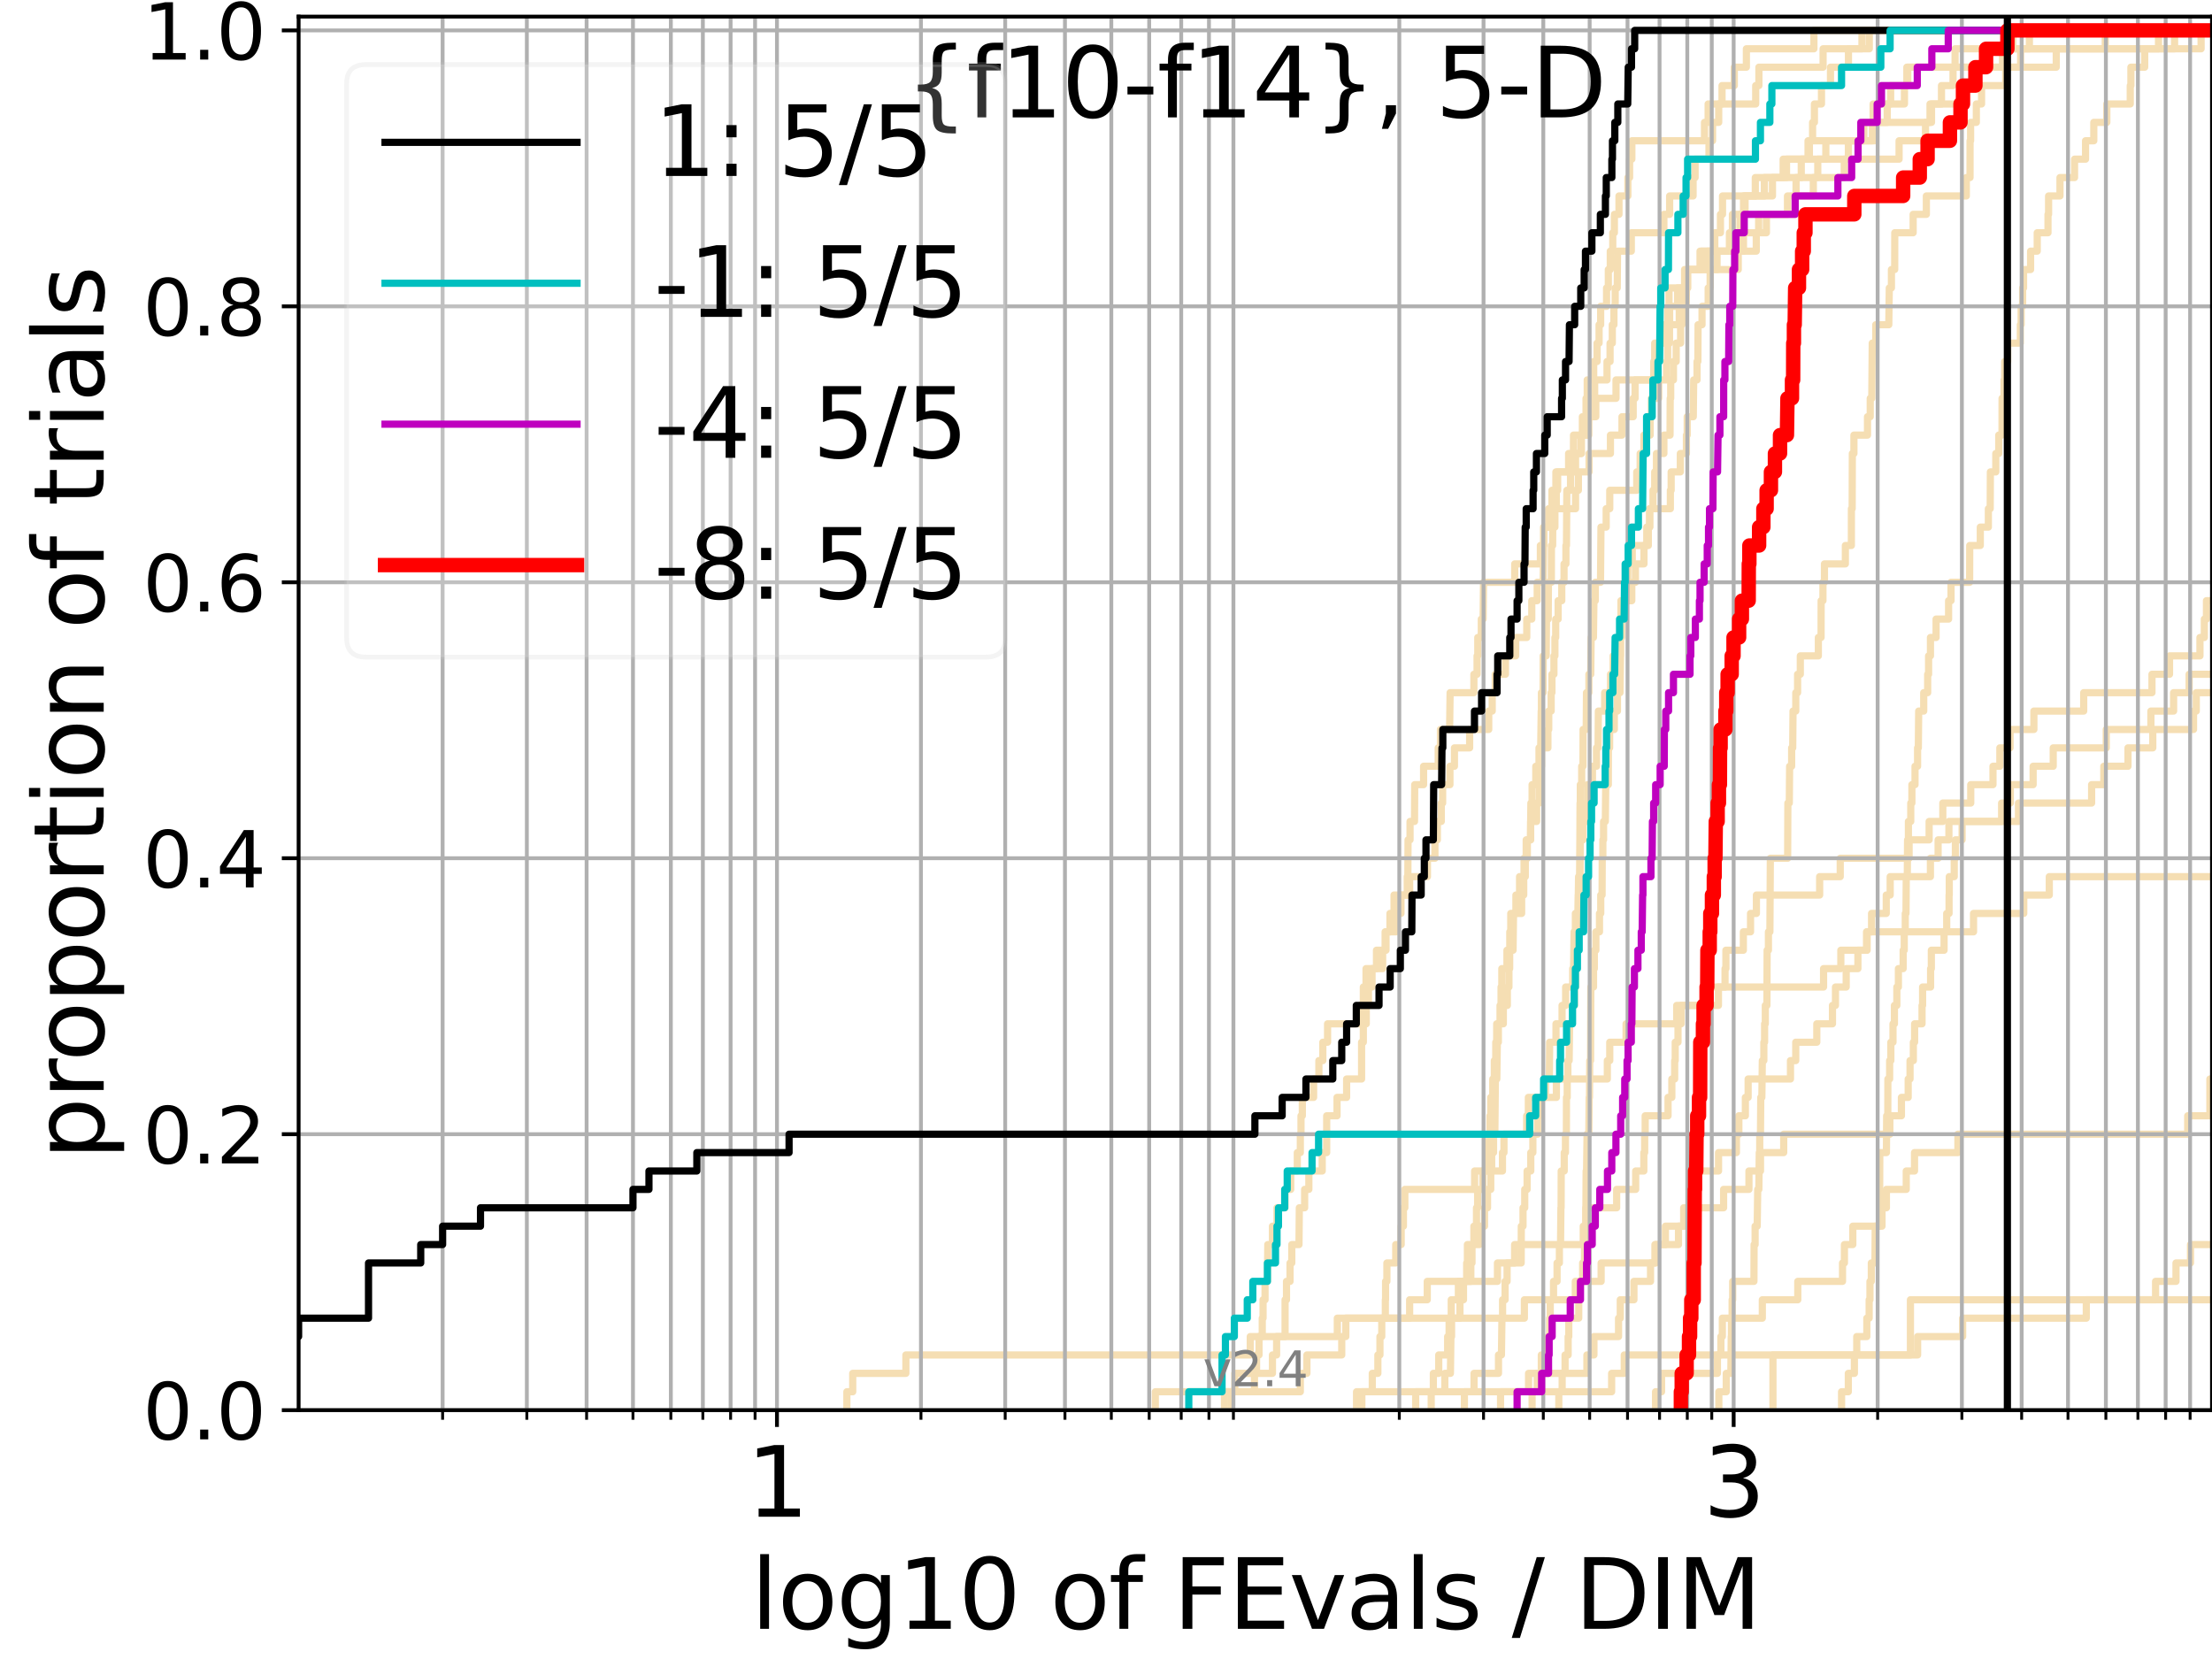 <?xml version="1.0" encoding="utf-8" standalone="no"?>
<!DOCTYPE svg PUBLIC "-//W3C//DTD SVG 1.1//EN"
  "http://www.w3.org/Graphics/SVG/1.1/DTD/svg11.dtd">
<svg height="345.6pt" version="1.1" viewBox="0 0 460.8 345.6" width="460.8pt" xmlns="http://www.w3.org/2000/svg" xmlns:xlink="http://www.w3.org/1999/xlink">
 <defs>
  <style type="text/css">*{stroke-linecap:butt;stroke-linejoin:round;}</style>
 </defs>
 <g id="figure_1">
  <g id="patch_1">
   <path d="M 0 345.6 
L 460.8 345.6 
L 460.8 0 
L 0 0 
z
" style="fill:#ffffff;"/>
  </g>
  <g id="axes_1">
   <g id="patch_2">
    <path d="M 62.208 293.76 
L 460.8 293.76 
L 460.8 3.456 
L 62.208 3.456 
z
" style="fill:#ffffff;"/>
   </g>
   <g id="line2d_1">
    <path clip-path="url(#pf4cc4c6d9d)" d="M 282.595 293.76 
L 282.595 289.928 
L 285.87 289.928 
L 285.87 286.095 
L 287.037 286.095 
L 287.037 282.263 
L 287.467 282.263 
L 287.467 278.43 
L 287.846 278.43 
L 287.846 274.598 
L 288.592 274.598 
L 288.592 270.766 
L 288.639 270.766 
L 288.639 266.933 
L 288.915 266.933 
L 288.915 263.101 
L 290.759 263.101 
L 290.759 259.268 
L 291.889 259.268 
L 291.889 255.436 
L 292.358 255.436 
L 292.358 251.604 
L 292.654 251.604 
L 292.654 247.771 
L 307.191 247.771 
L 307.191 243.939 
L 312.989 243.939 
L 312.989 240.106 
L 313.304 240.106 
L 313.304 236.274 
L 318.03 236.274 
L 318.03 232.442 
L 318.381 232.442 
L 318.381 228.609 
L 324.223 228.609 
L 324.223 224.777 
L 334.837 224.777 
L 334.837 220.944 
L 335.343 220.944 
L 335.343 217.112 
L 338.741 217.112 
L 338.741 213.28 
L 349.287 213.28 
L 349.287 209.447 
L 357.983 209.447 
L 357.983 205.615 
L 379.883 205.615 
L 379.883 201.782 
L 383.48 201.782 
L 383.48 197.95 
L 388.957 197.95 
L 388.957 194.118 
L 411.125 194.118 
L 411.125 190.285 
L 421.587 190.285 
L 421.587 186.453 
L 426.906 186.453 
L 426.906 182.621 
L 426.906 182.621 
L 426.906 182.621 
L 460.8 182.621 
" style="fill:none;stroke:#f5deb3;stroke-linecap:square;stroke-width:1.5;"/>
   </g>
   <g id="line2d_2"/>
   <g id="line2d_3">
    <path clip-path="url(#pf4cc4c6d9d)" d="M 176.417 293.76 
L 176.417 289.928 
L 177.637 289.928 
L 177.637 286.095 
L 188.712 286.095 
L 188.712 282.263 
L 260.453 282.263 
L 260.453 278.43 
L 278.587 278.43 
L 278.587 274.598 
L 317.559 274.598 
L 317.559 270.766 
L 328.163 270.766 
L 328.163 266.933 
L 333.546 266.933 
L 333.546 263.101 
L 344.93 263.101 
L 344.93 259.268 
L 346.935 259.268 
L 346.935 255.436 
L 352.384 255.436 
L 352.384 251.604 
L 359.06 251.604 
L 359.06 247.771 
L 364.338 247.771 
L 364.338 243.939 
L 366.746 243.939 
L 366.746 240.106 
L 371.578 240.106 
L 371.578 236.274 
L 393.687 236.274 
L 393.687 232.442 
L 396.1 232.442 
L 396.1 228.609 
L 397.512 228.609 
L 397.512 224.777 
L 397.896 224.777 
L 397.896 220.944 
L 398.586 220.944 
L 398.586 217.112 
L 398.848 217.112 
L 398.848 213.28 
L 400.395 213.28 
L 400.395 209.447 
L 400.511 209.447 
L 400.511 205.615 
L 402.179 205.615 
L 402.179 201.782 
L 402.333 201.782 
L 402.333 197.95 
L 404.987 197.95 
L 404.987 194.118 
L 405.534 194.118 
L 405.534 190.285 
L 406.025 190.285 
L 406.025 186.453 
L 406.068 186.453 
L 406.068 182.621 
L 407.104 182.621 
L 407.104 178.788 
L 407.342 178.788 
L 407.342 174.956 
L 408.742 174.956 
L 408.742 171.123 
L 416.974 171.123 
L 416.974 167.291 
L 418.785 167.291 
L 418.785 163.459 
L 423.539 163.459 
L 423.539 159.626 
L 427.724 159.626 
L 427.724 155.794 
L 438.775 155.794 
L 438.775 151.961 
L 448.072 151.961 
L 448.072 148.129 
L 452.803 148.129 
L 452.803 144.297 
L 456.039 144.297 
L 456.039 140.464 
L 456.039 140.464 
L 456.039 140.464 
L 460.8 140.464 
" style="fill:none;stroke:#f5deb3;stroke-linecap:square;stroke-width:1.5;"/>
   </g>
   <g id="line2d_4">
    <path clip-path="url(#pf4cc4c6d9d)" d="M 294.912 293.76 
L 294.912 289.928 
L 300.984 289.928 
L 300.984 286.095 
L 302.15 286.095 
L 302.252 278.43 
L 302.387 278.43 
L 302.387 274.598 
L 304.134 274.598 
L 304.134 270.766 
L 304.872 270.766 
L 304.872 266.933 
L 306.401 266.933 
L 306.401 263.101 
L 306.646 263.101 
L 306.646 259.268 
L 308.203 259.268 
L 308.203 255.436 
L 309.25 255.436 
L 309.25 251.604 
L 309.877 251.604 
L 309.877 247.771 
L 310.551 247.771 
L 310.551 243.939 
L 310.746 243.939 
L 310.746 240.106 
L 311.132 240.106 
L 311.132 236.274 
L 311.406 236.274 
L 311.515 224.777 
L 311.814 224.777 
L 311.922 217.112 
L 312.138 217.112 
L 312.138 213.28 
L 313.173 213.28 
L 313.173 209.447 
L 314.004 209.447 
L 314.004 205.615 
L 314.337 205.615 
L 314.337 201.782 
L 314.49 201.782 
L 314.49 197.95 
L 315.197 197.95 
L 315.297 190.285 
L 316.986 190.285 
L 316.986 186.453 
L 317.417 186.453 
L 317.417 182.621 
L 317.748 182.621 
L 317.748 178.788 
L 318.171 178.788 
L 318.171 174.956 
L 318.82 174.956 
L 318.912 167.291 
L 319.164 167.291 
L 319.164 163.459 
L 319.934 163.459 
L 319.934 159.626 
L 320.602 159.626 
L 320.602 155.794 
L 320.954 155.794 
L 321.063 148.129 
L 321.107 148.129 
L 321.107 144.297 
L 321.455 144.297 
L 321.476 136.632 
L 322.1 136.632 
L 322.164 128.967 
L 322.524 128.967 
L 322.567 121.302 
L 323.175 121.302 
L 323.195 113.637 
L 323.444 113.637 
L 323.486 105.973 
L 324.203 105.973 
L 324.203 102.14 
L 324.487 102.14 
L 324.487 98.308 
L 326.768 98.308 
L 326.768 94.475 
L 329.442 94.475 
L 329.442 90.643 
L 330.982 90.643 
L 330.982 86.811 
L 332.434 86.811 
L 332.434 82.978 
L 336.643 82.978 
L 336.643 79.146 
L 345.181 79.146 
L 345.181 75.313 
L 345.543 75.313 
L 345.543 71.481 
L 346.923 71.481 
L 346.923 67.649 
L 347.414 67.649 
L 347.414 63.816 
L 347.686 63.816 
L 347.686 59.984 
L 350.929 59.984 
L 350.929 56.151 
L 354.433 56.151 
L 354.433 52.319 
L 363.197 52.319 
L 363.197 48.487 
L 367.976 48.487 
L 367.976 44.654 
L 373.953 44.654 
L 373.953 40.822 
L 374.152 40.822 
L 374.152 36.989 
L 378.676 36.989 
L 378.676 33.157 
L 385.053 33.157 
L 385.053 29.325 
L 388.282 29.325 
L 388.282 25.492 
L 402.058 25.492 
L 402.058 21.66 
L 408.378 21.66 
L 408.378 17.827 
L 411.772 17.827 
L 411.772 13.995 
L 413.775 13.995 
L 413.775 10.163 
L 422.76 10.163 
L 422.76 6.33 
L 422.76 6.33 
L 460.8 6.33 
L 460.8 6.33 
" style="fill:none;stroke:#f5deb3;stroke-linecap:square;stroke-width:1.5;"/>
   </g>
   <g id="line2d_5"/>
   <g id="line2d_6"/>
   <g id="line2d_7">
    <path clip-path="url(#pf4cc4c6d9d)" d="M 324.728 293.76 
L 324.728 289.928 
L 325.426 289.928 
L 325.426 286.095 
L 326.034 286.095 
L 326.034 282.263 
L 326.672 282.263 
L 326.672 278.43 
L 326.806 278.43 
L 326.806 274.598 
L 328.88 274.598 
L 328.88 270.766 
L 329.044 270.766 
L 329.044 266.933 
L 329.694 266.933 
L 329.694 263.101 
L 330.086 263.101 
L 330.121 255.436 
L 330.351 255.436 
L 330.422 243.939 
L 330.51 243.939 
L 330.615 236.274 
L 330.982 236.274 
L 331.051 228.609 
L 331.12 228.609 
L 331.172 220.944 
L 331.345 220.944 
L 331.397 205.615 
L 331.961 205.615 
L 331.961 201.782 
L 332.131 201.782 
L 332.131 197.95 
L 332.451 197.95 
L 332.451 194.118 
L 333.2 194.118 
L 333.2 190.285 
L 333.464 190.285 
L 333.464 186.453 
L 333.742 186.453 
L 333.775 178.788 
L 333.905 178.788 
L 333.905 174.956 
L 334.051 174.956 
L 334.051 171.123 
L 334.421 171.123 
L 334.502 163.459 
L 335.043 163.459 
L 335.059 155.794 
L 335.311 155.794 
L 335.311 151.961 
L 336.291 151.961 
L 336.291 148.129 
L 336.947 148.129 
L 336.947 144.297 
L 337.473 144.297 
L 337.578 136.632 
L 337.608 136.632 
L 337.608 132.799 
L 337.816 132.799 
L 337.816 128.967 
L 338.023 128.967 
L 338.023 125.135 
L 339.045 125.135 
L 339.117 117.47 
L 340.029 117.47 
L 340.029 113.637 
L 343.379 113.637 
L 343.379 109.805 
L 343.665 109.805 
L 343.665 105.973 
L 347.969 105.973 
L 347.969 102.14 
L 348.133 102.14 
L 348.133 98.308 
L 350.043 98.308 
L 350.043 94.475 
L 351.311 94.475 
L 351.311 90.643 
L 351.473 90.643 
L 351.473 86.811 
L 352.743 86.811 
L 352.827 79.146 
L 353.524 79.146 
L 353.524 75.313 
L 353.699 75.313 
L 353.74 67.649 
L 354.564 67.649 
L 354.564 63.816 
L 355.845 63.816 
L 355.845 59.984 
L 356.254 59.984 
L 356.254 56.151 
L 357.694 56.151 
L 357.694 52.319 
L 360.269 52.319 
L 360.269 48.487 
L 360.892 48.487 
L 360.892 44.654 
L 363.214 44.654 
L 363.214 40.822 
L 365.661 40.822 
L 365.661 36.989 
L 372.165 36.989 
L 372.165 33.157 
L 380.358 33.157 
L 380.358 29.325 
L 390.539 29.325 
L 390.539 25.492 
L 393.141 25.492 
L 393.141 21.66 
L 396.732 21.66 
L 396.732 17.827 
L 397.43 17.827 
L 397.43 13.995 
L 407.28 13.995 
L 407.28 10.163 
L 453.003 10.163 
L 453.003 6.33 
L 453.003 6.33 
L 460.8 6.33 
L 460.8 6.33 
" style="fill:none;stroke:#f5deb3;stroke-linecap:square;stroke-width:1.5;"/>
   </g>
   <g id="line2d_8">
    <path clip-path="url(#pf4cc4c6d9d)" style="fill:none;stroke:#f5deb3;stroke-linecap:square;stroke-width:1.5;"/>
   </g>
   <g id="line2d_9">
    <path clip-path="url(#pf4cc4c6d9d)" d="M 319.164 293.76 
L 319.164 289.928 
L 320.247 289.928 
L 320.247 286.095 
L 321.085 286.095 
L 321.085 282.263 
L 322.461 282.263 
L 322.461 278.43 
L 322.819 278.43 
L 322.819 274.598 
L 322.945 274.598 
L 322.945 270.766 
L 323.63 270.766 
L 323.63 266.933 
L 324.365 266.933 
L 324.365 263.101 
L 324.849 263.101 
L 324.849 259.268 
L 325.088 259.268 
L 325.168 251.604 
L 325.208 251.604 
L 325.228 243.939 
L 325.858 243.939 
L 325.858 240.106 
L 326.112 240.106 
L 326.112 236.274 
L 326.306 236.274 
L 326.325 228.609 
L 326.48 228.609 
L 326.48 224.777 
L 326.615 224.777 
L 326.615 220.944 
L 326.883 220.944 
L 326.978 213.28 
L 327.546 213.28 
L 327.546 209.447 
L 328.014 209.447 
L 328.014 205.615 
L 328.237 205.615 
L 328.237 201.782 
L 328.422 201.782 
L 328.422 197.95 
L 328.716 197.95 
L 328.807 186.453 
L 329.063 186.453 
L 329.153 167.291 
L 329.208 167.291 
L 329.208 163.459 
L 329.496 163.459 
L 329.496 159.626 
L 329.765 159.626 
L 329.783 151.961 
L 330.439 151.961 
L 330.492 144.297 
L 330.999 144.297 
L 330.999 140.464 
L 331.379 140.464 
L 331.465 132.799 
L 331.944 132.799 
L 332.046 125.135 
L 332.333 125.135 
L 332.333 121.302 
L 333.415 121.302 
L 333.513 109.805 
L 334.598 109.805 
L 334.598 105.973 
L 335.343 105.973 
L 335.343 102.14 
L 340.964 102.14 
L 340.964 98.308 
L 341.676 98.308 
L 341.676 94.475 
L 342.456 94.475 
L 342.456 90.643 
L 343.756 90.643 
L 343.756 86.811 
L 344.014 86.811 
L 344.014 82.978 
L 345.543 82.978 
L 345.543 79.146 
L 347.175 79.146 
L 347.175 75.313 
L 347.402 75.313 
L 347.402 71.481 
L 347.792 71.481 
L 347.792 67.649 
L 349.819 67.649 
L 349.819 63.816 
L 350.885 63.816 
L 350.885 59.984 
L 351.592 59.984 
L 351.592 56.151 
L 354.149 56.151 
L 354.149 52.319 
L 362.297 52.319 
L 362.297 48.487 
L 362.482 48.487 
L 362.482 44.654 
L 363.526 44.654 
L 363.526 40.822 
L 369.237 40.822 
L 369.237 36.989 
L 375.235 36.989 
L 375.235 33.157 
L 376.649 33.157 
L 376.649 29.325 
L 377.595 29.325 
L 377.595 25.492 
L 377.978 25.492 
L 377.978 21.66 
L 379.449 21.66 
L 379.449 17.827 
L 381.324 17.827 
L 381.324 13.995 
L 385.067 13.995 
L 385.067 10.163 
L 387.883 10.163 
L 387.883 6.33 
L 387.883 6.33 
L 460.8 6.33 
L 460.8 6.33 
" style="fill:none;stroke:#f5deb3;stroke-linecap:square;stroke-width:1.5;"/>
   </g>
   <g id="line2d_10">
    <path clip-path="url(#pf4cc4c6d9d)" style="fill:none;stroke:#f5deb3;stroke-linecap:square;stroke-width:1.5;"/>
   </g>
   <g id="line2d_11">
    <path clip-path="url(#pf4cc4c6d9d)" style="fill:none;stroke:#f5deb3;stroke-linecap:square;stroke-width:1.5;"/>
   </g>
   <g id="line2d_12">
    <path clip-path="url(#pf4cc4c6d9d)" d="M 283.697 293.76 
L 283.697 289.928 
L 335.734 289.928 
L 335.734 286.095 
L 338.362 286.095 
L 338.362 282.263 
L 399.473 282.263 
L 399.473 278.43 
L 408.855 278.43 
L 408.855 274.598 
L 434.613 274.598 
L 434.613 270.766 
L 449.045 270.766 
L 449.045 266.933 
L 453.301 266.933 
L 453.301 263.101 
L 456.322 263.101 
L 456.322 259.268 
L 461.8 259.268 
" style="fill:none;stroke:#f5deb3;stroke-linecap:square;stroke-width:1.5;"/>
   </g>
   <g id="line2d_13"/>
   <g id="line2d_14">
    <path clip-path="url(#pf4cc4c6d9d)" d="M 312.592 293.76 
L 312.592 289.928 
L 318.427 289.928 
L 318.427 286.095 
L 330.58 286.095 
L 330.58 282.263 
L 332.046 282.263 
L 332.046 278.43 
L 337.173 278.43 
L 337.173 274.598 
L 337.533 274.598 
L 337.533 270.766 
L 340.38 270.766 
L 340.38 266.933 
L 343.834 266.933 
L 343.834 263.101 
L 344.754 263.101 
L 344.754 259.268 
L 349.661 259.268 
L 349.661 255.436 
L 350.742 255.436 
L 350.742 251.604 
L 352.267 251.604 
L 352.267 247.771 
L 353.317 247.771 
L 353.317 243.939 
L 358.002 243.939 
L 358.002 240.106 
L 361.728 240.106 
L 361.728 236.274 
L 362.237 236.274 
L 362.237 232.442 
L 363.592 232.442 
L 363.592 228.609 
L 364.169 228.609 
L 364.169 224.777 
L 372.99 224.777 
L 372.99 220.944 
L 374.088 220.944 
L 374.088 217.112 
L 378.474 217.112 
L 378.474 213.28 
L 381.735 213.28 
L 381.735 209.447 
L 382.365 209.447 
L 382.365 205.615 
L 384.597 205.615 
L 384.597 201.782 
L 387.034 201.782 
L 387.034 197.95 
L 388.833 197.95 
L 388.833 194.118 
L 389.884 194.118 
L 389.884 190.285 
L 392.942 190.285 
L 392.942 186.453 
L 393.76 186.453 
L 393.76 182.621 
L 402.142 182.621 
L 402.142 178.788 
L 403.744 178.788 
L 403.744 174.956 
L 405.994 174.956 
L 405.994 171.123 
L 420.483 171.123 
L 420.483 167.291 
L 435.723 167.291 
L 435.723 163.459 
L 438.263 163.459 
L 438.263 159.626 
L 443.299 159.626 
L 443.299 155.794 
L 448.464 155.794 
L 448.464 151.961 
L 456.952 151.961 
L 456.952 148.129 
L 457.525 148.129 
L 457.525 144.297 
L 457.525 144.297 
L 457.525 144.297 
L 460.8 144.297 
" style="fill:none;stroke:#f5deb3;stroke-linecap:square;stroke-width:1.5;"/>
   </g>
   <g id="line2d_15"/>
   <g id="line2d_16"/>
   <g id="line2d_17">
    <path clip-path="url(#pf4cc4c6d9d)" d="M 383.635 293.76 
L 383.635 289.928 
L 385.038 289.928 
L 385.038 286.095 
L 386.305 286.095 
L 386.305 282.263 
L 386.796 282.263 
L 386.796 278.43 
L 388.893 278.43 
L 388.893 274.598 
L 389.382 274.598 
L 389.382 270.766 
L 389.549 270.766 
L 389.549 266.933 
L 389.831 266.933 
L 389.831 263.101 
L 390.587 263.101 
L 390.64 255.436 
L 391.537 255.436 
L 391.601 240.106 
L 392.979 240.106 
L 393.025 232.442 
L 393.261 232.442 
L 393.281 224.777 
L 393.646 224.777 
L 393.646 220.944 
L 393.899 220.944 
L 393.899 217.112 
L 394.347 217.112 
L 394.347 213.28 
L 394.644 213.28 
L 394.644 209.447 
L 395.148 209.447 
L 395.148 205.615 
L 395.474 205.615 
L 395.474 201.782 
L 396.461 201.782 
L 396.461 197.95 
L 396.69 197.95 
L 396.69 194.118 
L 396.903 194.118 
L 396.903 190.285 
L 397.054 190.285 
L 397.111 182.621 
L 397.325 182.621 
L 397.385 174.956 
L 397.557 174.956 
L 397.557 171.123 
L 398.047 171.123 
L 398.047 167.291 
L 398.283 167.291 
L 398.283 163.459 
L 398.935 163.459 
L 398.935 159.626 
L 399.466 159.626 
L 399.466 155.794 
L 399.623 155.794 
L 399.698 148.129 
L 400.747 148.129 
L 400.747 144.297 
L 401.568 144.297 
L 401.568 140.464 
L 401.761 140.464 
L 401.761 136.632 
L 402.149 136.632 
L 402.149 132.799 
L 403.321 132.799 
L 403.321 128.967 
L 405.926 128.967 
L 405.926 125.135 
L 406.434 125.135 
L 406.434 121.302 
L 410.313 121.302 
L 410.33 113.637 
L 412.531 113.637 
L 412.531 109.805 
L 414.215 109.805 
L 414.215 105.973 
L 414.594 105.973 
L 414.632 98.308 
L 415.761 98.308 
L 415.761 94.475 
L 416.377 94.475 
L 416.377 90.643 
L 417.053 90.643 
L 417.067 82.978 
L 417.479 82.978 
L 417.479 79.146 
L 417.62 79.146 
L 417.62 75.313 
L 418.238 75.313 
L 418.238 71.481 
L 420.877 71.481 
L 420.877 67.649 
L 421.044 67.649 
L 421.044 63.816 
L 421.349 63.816 
L 421.349 59.984 
L 421.545 59.984 
L 421.545 56.151 
L 423.01 56.151 
L 423.01 52.319 
L 424.392 52.319 
L 424.392 48.487 
L 426.634 48.487 
L 426.634 44.654 
L 426.758 44.654 
L 426.758 40.822 
L 429.132 40.822 
L 429.132 36.989 
L 432.166 36.989 
L 432.166 33.157 
L 434.459 33.157 
L 434.459 29.325 
L 436.178 29.325 
L 436.178 25.492 
L 438.89 25.492 
L 438.89 21.66 
L 443.771 21.66 
L 443.771 17.827 
L 443.907 17.827 
L 443.907 13.995 
L 446.781 13.995 
L 446.781 10.163 
L 449.657 10.163 
L 449.657 6.33 
L 449.657 6.33 
L 460.8 6.33 
L 460.8 6.33 
" style="fill:none;stroke:#f5deb3;stroke-linecap:square;stroke-width:1.5;"/>
   </g>
   <g id="line2d_18">
    <path clip-path="url(#pf4cc4c6d9d)" d="M 240.676 293.76 
L 240.676 289.928 
L 270.883 289.928 
L 270.883 286.095 
L 272.255 286.095 
L 272.255 282.263 
L 279.51 282.263 
L 279.51 278.43 
L 280.358 278.43 
L 280.358 274.598 
L 293.654 274.598 
L 293.654 270.766 
L 297.323 270.766 
L 297.323 266.933 
L 311.949 266.933 
L 311.949 263.101 
L 315.521 263.101 
L 315.521 259.268 
L 329.819 259.268 
L 329.819 255.436 
L 330.369 255.436 
L 330.369 251.604 
L 336.78 251.604 
L 336.78 247.771 
L 340.743 247.771 
L 340.743 243.939 
L 342.443 243.939 
L 342.443 240.106 
L 342.616 240.106 
L 342.616 236.274 
L 342.722 236.274 
L 342.722 232.442 
L 347.485 232.442 
L 347.485 228.609 
L 348.273 228.609 
L 348.273 224.777 
L 348.863 224.777 
L 348.863 220.944 
L 348.978 220.944 
L 348.978 217.112 
L 349.559 217.112 
L 349.559 213.28 
L 350.21 213.28 
L 350.21 209.447 
L 354.846 209.447 
L 354.846 205.615 
L 359.358 205.615 
L 359.358 201.782 
L 359.538 201.782 
L 359.538 197.95 
L 363.173 197.95 
L 363.173 194.118 
L 364.667 194.118 
L 364.667 190.285 
L 365.894 190.285 
L 365.894 186.453 
L 379.067 186.453 
L 379.067 182.621 
L 383.356 182.621 
L 383.356 178.788 
L 397.699 178.788 
L 397.699 174.956 
L 401.873 174.956 
L 401.873 171.123 
L 404.722 171.123 
L 404.722 167.291 
L 410.543 167.291 
L 410.543 163.459 
L 415.176 163.459 
L 415.176 159.626 
L 416.606 159.626 
L 416.606 155.794 
L 418.725 155.794 
L 418.725 151.961 
L 423.698 151.961 
L 423.698 148.129 
L 434.073 148.129 
L 434.073 144.297 
L 448.298 144.297 
L 448.298 140.464 
L 451.953 140.464 
L 451.953 136.632 
L 458.291 136.632 
L 458.291 132.799 
L 459.202 132.799 
L 459.202 128.967 
L 459.646 128.967 
L 459.646 125.135 
L 461.8 125.135 
" style="fill:none;stroke:#f5deb3;stroke-linecap:square;stroke-width:1.5;"/>
   </g>
   <g id="line2d_19">
    <path clip-path="url(#pf4cc4c6d9d)" style="fill:none;stroke:#f5deb3;stroke-linecap:square;stroke-width:1.5;"/>
   </g>
   <g id="line2d_20">
    <path clip-path="url(#pf4cc4c6d9d)" d="M 256.558 293.76 
L 256.558 289.928 
L 261.331 289.928 
L 261.331 286.095 
L 265.074 286.095 
L 265.074 282.263 
L 265.942 282.263 
L 265.942 278.43 
L 267.703 278.43 
L 267.703 270.766 
L 268.002 270.766 
L 268.002 266.933 
L 268.74 266.933 
L 268.74 263.101 
L 269.105 263.101 
L 269.105 259.268 
L 270.603 259.268 
L 270.673 251.604 
L 271.78 251.604 
L 271.78 247.771 
L 272.658 247.771 
L 272.658 243.939 
L 275.443 243.939 
L 275.443 240.106 
L 276.373 240.106 
L 276.373 232.442 
L 278.529 232.442 
L 278.529 228.609 
L 280.526 228.609 
L 280.526 224.777 
L 283.645 224.777 
L 283.645 217.112 
L 284.007 217.112 
L 284.007 213.28 
L 284.62 213.28 
L 284.62 209.447 
L 285.074 209.447 
L 285.074 205.615 
L 285.821 205.615 
L 285.821 201.782 
L 288.033 201.782 
L 288.033 197.95 
L 288.731 197.95 
L 288.731 194.118 
L 289.554 194.118 
L 289.554 190.285 
L 290.405 190.285 
L 290.405 186.453 
L 293.157 186.453 
L 293.157 182.621 
L 293.282 182.621 
L 293.323 174.956 
L 293.736 174.956 
L 293.736 171.123 
L 294.671 171.123 
L 294.711 163.459 
L 296.56 163.459 
L 296.56 159.626 
L 299.607 159.626 
L 299.607 155.794 
L 300.071 155.794 
L 300.071 151.961 
L 301.981 151.961 
L 302.083 144.297 
L 307.04 144.297 
L 307.04 140.464 
L 307.7 140.464 
L 307.7 136.632 
L 307.849 136.632 
L 307.849 132.799 
L 308.584 132.799 
L 308.584 128.967 
L 308.962 128.967 
L 309.048 121.302 
L 315.546 121.302 
L 315.546 117.47 
L 320.888 117.47 
L 320.888 113.637 
L 321.563 113.637 
L 321.563 109.805 
L 323.918 109.805 
L 323.918 105.973 
L 328.219 105.973 
L 328.219 102.14 
L 328.807 102.14 
L 328.807 98.308 
L 331.034 98.308 
L 331.034 94.475 
L 335.484 94.475 
L 335.484 90.643 
L 337.89 90.643 
L 337.89 86.811 
L 340.226 86.811 
L 340.226 82.978 
L 340.618 82.978 
L 340.618 79.146 
L 344.513 79.146 
L 344.513 75.313 
L 344.703 75.313 
L 344.703 71.481 
L 346.294 71.481 
L 346.294 67.649 
L 347.816 67.649 
L 347.816 63.816 
L 349.48 63.816 
L 349.48 59.984 
L 351.354 59.984 
L 351.354 56.151 
L 362.111 56.151 
L 362.111 52.319 
L 365.863 52.319 
L 365.863 48.487 
L 366.357 48.487 
L 366.357 44.654 
L 372.366 44.654 
L 372.366 40.822 
L 377.748 40.822 
L 377.748 36.989 
L 384.192 36.989 
L 384.192 33.157 
L 395.615 33.157 
L 395.615 29.325 
L 401.12 29.325 
L 401.12 25.492 
L 402.37 25.492 
L 402.37 21.66 
L 404.446 21.66 
L 404.446 17.827 
L 406.854 17.827 
L 406.854 13.995 
L 428.357 13.995 
L 428.357 10.163 
L 458.529 10.163 
L 458.529 6.33 
L 458.529 6.33 
L 460.8 6.33 
L 460.8 6.33 
" style="fill:none;stroke:#f5deb3;stroke-linecap:square;stroke-width:1.5;"/>
   </g>
   <g id="line2d_21"/>
   <g id="line2d_22">
    <path clip-path="url(#pf4cc4c6d9d)" d="M 255.077 293.76 
L 255.077 289.928 
L 257.232 289.928 
L 257.232 286.095 
L 261.763 286.095 
L 261.763 282.263 
L 262.276 282.263 
L 262.276 278.43 
L 262.951 278.43 
L 262.951 274.598 
L 263.118 274.598 
L 263.118 270.766 
L 263.533 270.766 
L 263.533 266.933 
L 264.026 266.933 
L 264.107 259.268 
L 265.074 259.268 
L 265.074 255.436 
L 266.02 255.436 
L 266.02 251.604 
L 267.703 251.604 
L 267.703 247.771 
L 268.886 247.771 
L 268.886 243.939 
L 270.251 243.939 
L 270.251 240.106 
L 270.883 240.106 
L 270.883 236.274 
L 271.022 236.274 
L 271.022 232.442 
L 271.299 232.442 
L 271.299 228.609 
L 273.65 228.609 
L 273.65 224.777 
L 274.747 224.777 
L 274.747 220.944 
L 275.568 220.944 
L 275.568 217.112 
L 276.557 217.112 
L 276.557 213.28 
L 283.437 213.28 
L 283.437 209.447 
L 284.007 209.447 
L 284.007 205.615 
L 284.569 205.615 
L 284.569 201.782 
L 286.749 201.782 
L 286.749 197.95 
L 288.546 197.95 
L 288.546 194.118 
L 290.803 194.118 
L 290.803 190.285 
L 291.846 190.285 
L 291.846 186.453 
L 293.654 186.453 
L 293.654 182.621 
L 297.361 182.621 
L 297.361 178.788 
L 298.92 178.788 
L 298.92 174.956 
L 299.427 174.956 
L 299.427 171.123 
L 300.248 171.123 
L 300.248 167.291 
L 300.53 167.291 
L 300.53 163.459 
L 302.049 163.459 
L 302.049 159.626 
L 302.988 159.626 
L 302.988 155.794 
L 306.155 155.794 
L 306.155 151.961 
L 310.131 151.961 
L 310.131 148.129 
L 310.856 148.129 
L 310.856 144.297 
L 311.488 144.297 
L 311.488 140.464 
L 313.616 140.464 
L 313.616 136.632 
L 315.744 136.632 
L 315.744 132.799 
L 318.054 132.799 
L 318.054 128.967 
L 319.096 128.967 
L 319.096 125.135 
L 320.224 125.135 
L 320.224 121.302 
L 321.476 121.302 
L 321.563 113.637 
L 321.628 113.637 
L 321.628 109.805 
L 322.609 109.805 
L 322.609 105.973 
L 323.299 105.973 
L 323.299 102.14 
L 324.122 102.14 
L 324.122 98.308 
L 327.772 98.308 
L 327.79 90.643 
L 330.422 90.643 
L 330.422 86.811 
L 331.705 86.811 
L 331.705 82.978 
L 332.198 82.978 
L 332.198 79.146 
L 334.773 79.146 
L 334.773 75.313 
L 335.405 75.313 
L 335.405 71.481 
L 335.874 71.481 
L 335.874 67.649 
L 336.214 67.649 
L 336.214 63.816 
L 336.475 63.816 
L 336.475 59.984 
L 336.901 59.984 
L 336.962 52.319 
L 339.831 52.319 
L 339.831 48.487 
L 346.622 48.487 
L 346.622 44.654 
L 347.816 44.654 
L 347.816 40.822 
L 352.701 40.822 
L 352.701 36.989 
L 353.12 36.989 
L 353.12 33.157 
L 356.011 33.157 
L 356.011 29.325 
L 356.756 29.325 
L 356.756 25.492 
L 358.039 25.492 
L 358.039 21.66 
L 365.746 21.66 
L 365.746 17.827 
L 366.411 17.827 
L 366.411 13.995 
L 379.782 13.995 
L 379.782 10.163 
L 389.409 10.163 
L 389.409 6.33 
L 389.409 6.33 
L 460.8 6.33 
L 460.8 6.33 
" style="fill:none;stroke:#f5deb3;stroke-linecap:square;stroke-width:1.5;"/>
   </g>
   <g id="line2d_23">
    <path clip-path="url(#pf4cc4c6d9d)" style="fill:none;stroke:#f5deb3;stroke-linecap:square;stroke-width:1.5;"/>
   </g>
   <g id="line2d_24">
    <path clip-path="url(#pf4cc4c6d9d)" d="M 305.062 293.76 
L 305.062 289.928 
L 307.071 289.928 
L 307.071 286.095 
L 312.165 286.095 
L 312.165 282.263 
L 312.778 282.263 
L 312.883 274.598 
L 313.015 274.598 
L 313.015 270.766 
L 313.539 270.766 
L 313.539 266.933 
L 313.953 266.933 
L 313.953 263.101 
L 316.89 263.101 
L 316.914 255.436 
L 317.274 255.436 
L 317.274 251.604 
L 317.63 251.604 
L 317.63 247.771 
L 318.124 247.771 
L 318.124 243.939 
L 318.889 243.939 
L 318.889 240.106 
L 319.324 240.106 
L 319.324 236.274 
L 320.314 236.274 
L 320.314 232.442 
L 320.712 232.442 
L 320.712 228.609 
L 321.95 228.609 
L 321.95 224.777 
L 322.756 224.777 
L 322.819 217.112 
L 324.142 217.112 
L 324.142 213.28 
L 325.406 213.28 
L 325.406 209.447 
L 326.151 209.447 
L 326.151 205.615 
L 327.622 205.615 
L 327.622 201.782 
L 327.809 201.782 
L 327.903 194.118 
L 328.182 194.118 
L 328.182 190.285 
L 328.734 190.285 
L 328.844 182.621 
L 329.135 182.621 
L 329.208 174.956 
L 329.765 174.956 
L 329.765 171.123 
L 330.457 171.123 
L 330.457 167.291 
L 330.703 167.291 
L 330.703 163.459 
L 331.74 163.459 
L 331.74 159.626 
L 332.585 159.626 
L 332.585 155.794 
L 332.902 155.794 
L 332.969 148.129 
L 334.277 148.129 
L 334.277 144.297 
L 335.499 144.297 
L 335.499 140.464 
L 336.044 140.464 
L 336.044 136.632 
L 337.007 136.632 
L 337.007 132.799 
L 337.533 132.799 
L 337.533 128.967 
L 337.668 128.967 
L 337.668 125.135 
L 339.93 125.135 
L 339.93 121.302 
L 340.687 121.302 
L 340.687 117.47 
L 342.469 117.47 
L 342.469 113.637 
L 343.052 113.637 
L 343.052 109.805 
L 343.652 109.805 
L 343.652 105.973 
L 344.347 105.973 
L 344.347 102.14 
L 344.703 102.14 
L 344.703 98.308 
L 345.069 98.308 
L 345.069 94.475 
L 346.622 94.475 
L 346.622 90.643 
L 347.898 90.643 
L 347.934 82.978 
L 348.039 82.978 
L 348.039 79.146 
L 348.61 79.146 
L 348.61 75.313 
L 349.184 75.313 
L 349.184 71.481 
L 350.099 71.481 
L 350.099 67.649 
L 350.388 67.649 
L 350.388 63.816 
L 351.267 63.816 
L 351.376 56.151 
L 355.796 56.151 
L 355.796 52.319 
L 357.222 52.319 
L 357.222 48.487 
L 358.401 48.487 
L 358.401 44.654 
L 358.832 44.654 
L 358.832 40.822 
L 367.553 40.822 
L 367.553 36.989 
L 371.462 36.989 
L 371.462 33.157 
L 376.926 33.157 
L 376.926 29.325 
L 390.058 29.325 
L 390.058 25.492 
L 390.204 25.492 
L 390.204 21.66 
L 393.858 21.66 
L 393.858 17.827 
L 397.231 17.827 
L 397.231 13.995 
L 417.167 13.995 
L 417.167 10.163 
L 419.294 10.163 
L 419.294 6.33 
L 419.294 6.33 
L 460.8 6.33 
L 460.8 6.33 
" style="fill:none;stroke:#f5deb3;stroke-linecap:square;stroke-width:1.5;"/>
   </g>
   <g id="line2d_25"/>
   <g id="line2d_26">
    <path clip-path="url(#pf4cc4c6d9d)" d="M 358.067 293.76 
L 358.067 289.928 
L 359.61 289.928 
L 359.61 286.095 
L 360.568 286.095 
L 360.647 278.43 
L 360.691 278.43 
L 360.691 274.598 
L 360.831 274.598 
L 360.831 270.766 
L 360.952 270.766 
L 360.952 266.933 
L 365.379 266.933 
L 365.41 259.268 
L 365.622 259.268 
L 365.622 255.436 
L 366.056 255.436 
L 366.165 247.771 
L 366.403 247.771 
L 366.487 240.106 
L 366.586 240.106 
L 366.586 236.274 
L 366.739 236.274 
L 366.8 228.609 
L 367.027 228.609 
L 367.125 220.944 
L 367.441 220.944 
L 367.441 217.112 
L 367.597 217.112 
L 367.597 213.28 
L 367.746 213.28 
L 367.746 209.447 
L 368.08 209.447 
L 368.124 197.95 
L 368.396 197.95 
L 368.396 194.118 
L 368.702 194.118 
L 368.796 178.788 
L 372.4 178.788 
L 372.446 167.291 
L 372.745 167.291 
L 372.811 159.626 
L 373.232 159.626 
L 373.232 155.794 
L 373.455 155.794 
L 373.52 148.129 
L 374.095 148.129 
L 374.095 144.297 
L 374.472 144.297 
L 374.472 140.464 
L 375.04 140.464 
L 375.04 136.632 
L 378.797 136.632 
L 378.797 132.799 
L 379.363 132.799 
L 379.375 125.135 
L 379.754 125.135 
L 379.754 121.302 
L 380.068 121.302 
L 380.068 117.47 
L 384.425 117.47 
L 384.425 113.637 
L 385.676 113.637 
L 385.681 105.973 
L 385.842 105.973 
L 385.877 94.475 
L 386.208 94.475 
L 386.208 90.643 
L 389.034 90.643 
L 389.034 86.811 
L 389.603 86.811 
L 389.603 82.978 
L 389.929 82.978 
L 390.022 71.481 
L 390.753 71.481 
L 390.753 67.649 
L 393.47 67.649 
L 393.573 59.984 
L 394.02 59.984 
L 394.02 56.151 
L 394.699 56.151 
L 394.715 48.487 
L 398.542 48.487 
L 398.542 44.654 
L 401.295 44.654 
L 401.295 40.822 
L 409.621 40.822 
L 409.621 36.989 
L 410.391 36.989 
L 410.399 29.325 
L 410.51 29.325 
L 410.51 25.492 
L 411.71 25.492 
L 411.71 21.66 
L 412.797 21.66 
L 412.797 17.827 
L 417.821 17.827 
L 417.821 13.995 
L 420.933 13.995 
L 420.933 10.163 
L 438.565 10.163 
L 438.565 6.33 
L 438.565 6.33 
L 460.8 6.33 
L 460.8 6.33 
" style="fill:none;stroke:#f5deb3;stroke-linecap:square;stroke-width:1.5;"/>
   </g>
   <g id="line2d_27">
    <path clip-path="url(#pf4cc4c6d9d)" d="M 344.88 293.76 
L 344.88 289.928 
L 346.135 289.928 
L 346.135 286.095 
L 357.769 286.095 
L 357.769 282.263 
L 358.493 282.263 
L 358.493 278.43 
L 358.795 278.43 
L 358.795 274.598 
L 367.125 274.598 
L 367.125 270.766 
L 374.51 270.766 
L 374.51 266.933 
L 383.83 266.933 
L 383.83 263.101 
L 384.228 263.101 
L 384.228 259.268 
L 385.974 259.268 
L 385.974 255.436 
L 392.057 255.436 
L 392.057 251.604 
L 392.975 251.604 
L 392.975 247.771 
L 397.107 247.771 
L 397.107 243.939 
L 398.83 243.939 
L 398.83 240.106 
L 407.866 240.106 
L 407.866 236.274 
L 455.741 236.274 
L 455.741 232.442 
L 460.362 232.442 
L 460.362 228.609 
L 460.362 228.609 
L 460.362 224.777 
L 461.187 224.777 
L 461.187 220.944 
L 461.8 220.944 
" style="fill:none;stroke:#f5deb3;stroke-linecap:square;stroke-width:1.5;"/>
   </g>
   <g id="line2d_28">
    <path clip-path="url(#pf4cc4c6d9d)" d="M 298.147 293.76 
L 298.147 289.928 
L 298.591 289.928 
L 298.591 286.095 
L 299.715 286.095 
L 299.715 282.263 
L 301.571 282.263 
L 301.571 278.43 
L 301.879 278.43 
L 301.879 274.598 
L 302.319 274.598 
L 302.319 270.766 
L 303.81 270.766 
L 303.81 266.933 
L 305.534 266.933 
L 305.534 263.101 
L 305.69 263.101 
L 305.69 259.268 
L 307.04 259.268 
L 307.04 255.436 
L 307.581 255.436 
L 307.581 251.604 
L 307.819 251.604 
L 307.819 247.771 
L 308.904 247.771 
L 308.904 243.939 
L 309.877 243.939 
L 309.877 240.106 
L 310.046 240.106 
L 310.046 236.274 
L 310.383 236.274 
L 310.383 232.442 
L 310.551 232.442 
L 310.551 228.609 
L 310.967 228.609 
L 310.967 224.777 
L 311.297 224.777 
L 311.297 220.944 
L 311.597 220.944 
L 311.597 217.112 
L 311.787 217.112 
L 311.787 213.28 
L 312.486 213.28 
L 312.486 209.447 
L 312.698 209.447 
L 312.698 205.615 
L 312.857 205.615 
L 312.857 201.782 
L 313.927 201.782 
L 313.927 197.95 
L 314.516 197.95 
L 314.516 194.118 
L 314.719 194.118 
L 314.719 190.285 
L 315.793 190.285 
L 315.793 186.453 
L 316.552 186.453 
L 316.552 182.621 
L 317.488 182.621 
L 317.488 178.788 
L 317.937 178.788 
L 317.937 174.956 
L 318.866 174.956 
L 318.866 171.123 
L 320.113 171.123 
L 320.113 167.291 
L 320.668 167.291 
L 320.668 163.459 
L 320.932 163.459 
L 320.932 159.626 
L 321.129 159.626 
L 321.129 155.794 
L 322.461 155.794 
L 322.461 151.961 
L 322.63 151.961 
L 322.63 148.129 
L 323.133 148.129 
L 323.133 144.297 
L 323.299 144.297 
L 323.299 140.464 
L 323.712 140.464 
L 323.712 136.632 
L 323.918 136.632 
L 323.918 132.799 
L 324.081 132.799 
L 324.081 128.967 
L 324.588 128.967 
L 324.588 125.135 
L 325.346 125.135 
L 325.346 121.302 
L 325.819 121.302 
L 325.819 117.47 
L 326.209 117.47 
L 326.209 113.637 
L 326.325 113.637 
L 326.403 102.14 
L 327.169 102.14 
L 327.169 98.308 
L 328.219 98.308 
L 328.219 94.475 
L 329.316 94.475 
L 329.316 90.643 
L 329.64 90.643 
L 329.64 86.811 
L 330.404 86.811 
L 330.404 82.978 
L 330.65 82.978 
L 330.65 79.146 
L 331.995 79.146 
L 331.995 75.313 
L 332.702 75.313 
L 332.702 71.481 
L 333.118 71.481 
L 333.118 67.649 
L 333.447 67.649 
L 333.447 63.816 
L 334.677 63.816 
L 334.677 59.984 
L 335.043 59.984 
L 335.043 56.151 
L 335.452 56.151 
L 335.452 52.319 
L 335.967 52.319 
L 335.967 48.487 
L 336.306 48.487 
L 336.306 44.654 
L 337.264 44.654 
L 337.264 40.822 
L 339.117 40.822 
L 339.117 36.989 
L 339.476 36.989 
L 339.476 33.157 
L 339.945 33.157 
L 339.945 29.325 
L 355.075 29.325 
L 355.075 25.492 
L 355.836 25.492 
L 355.836 21.66 
L 358.731 21.66 
L 358.731 17.827 
L 361.29 17.827 
L 361.29 13.995 
L 363.804 13.995 
L 363.804 10.163 
L 377.872 10.163 
L 377.872 6.33 
L 377.872 6.33 
L 460.8 6.33 
L 460.8 6.33 
" style="fill:none;stroke:#f5deb3;stroke-linecap:square;stroke-width:1.5;"/>
   </g>
   <g id="line2d_29">
    <path clip-path="url(#pf4cc4c6d9d)" d="M 369.337 293.76 
L 369.337 289.928 
L 369.337 289.928 
L 369.337 286.095 
L 369.337 286.095 
L 369.337 282.263 
L 397.977 282.263 
L 397.977 278.43 
L 397.977 278.43 
L 397.977 274.598 
L 397.977 274.598 
L 397.977 270.766 
L 397.977 270.766 
L 397.977 270.766 
L 460.8 270.766 
" style="fill:none;stroke:#f5deb3;stroke-linecap:square;stroke-width:1.5;"/>
   </g>
   <g id="line2d_30"/>
   <g id="matplotlib.axis_1">
    <g id="xtick_1">
     <g id="line2d_31">
      <path clip-path="url(#pf4cc4c6d9d)" d="M 161.856 293.76 
L 161.856 3.456 
" style="fill:none;stroke:#b0b0b0;stroke-linecap:square;stroke-width:0.8;"/>
     </g>
     <g id="line2d_32">
      <defs>
       <path d="M 0 0 
L 0 3.5 
" id="mbdf1da174d" style="stroke:#000000;stroke-width:0.8;"/>
      </defs>
      <g>
       <use style="stroke:#000000;stroke-width:0.8;" x="161.856" xlink:href="#mbdf1da174d" y="293.76"/>
      </g>
     </g>
     <g id="text_1">
      <!-- 1 -->
      <g transform="translate(155.494 315.957)scale(0.2 -0.2)">
       <defs>
        <path d="M 794 531 
L 1825 531 
L 1825 4091 
L 703 3866 
L 703 4441 
L 1819 4666 
L 2450 4666 
L 2450 531 
L 3481 531 
L 3481 0 
L 794 0 
L 794 531 
z
" id="DejaVuSans-31" transform="scale(0.016)"/>
       </defs>
       <use xlink:href="#DejaVuSans-31"/>
      </g>
     </g>
    </g>
    <g id="xtick_2">
     <g id="line2d_33">
      <path clip-path="url(#pf4cc4c6d9d)" d="M 361.152 293.76 
L 361.152 3.456 
" style="fill:none;stroke:#b0b0b0;stroke-linecap:square;stroke-width:0.8;"/>
     </g>
     <g id="line2d_34">
      <g>
       <use style="stroke:#000000;stroke-width:0.8;" x="361.152" xlink:href="#mbdf1da174d" y="293.76"/>
      </g>
     </g>
     <g id="text_2">
      <!-- 3 -->
      <g transform="translate(354.789 315.957)scale(0.2 -0.2)">
       <defs>
        <path d="M 2597 2516 
Q 3050 2419 3304 2112 
Q 3559 1806 3559 1356 
Q 3559 666 3084 287 
Q 2609 -91 1734 -91 
Q 1441 -91 1130 -33 
Q 819 25 488 141 
L 488 750 
Q 750 597 1062 519 
Q 1375 441 1716 441 
Q 2309 441 2620 675 
Q 2931 909 2931 1356 
Q 2931 1769 2642 2001 
Q 2353 2234 1838 2234 
L 1294 2234 
L 1294 2753 
L 1863 2753 
Q 2328 2753 2575 2939 
Q 2822 3125 2822 3475 
Q 2822 3834 2567 4026 
Q 2313 4219 1838 4219 
Q 1578 4219 1281 4162 
Q 984 4106 628 3988 
L 628 4550 
Q 988 4650 1302 4700 
Q 1616 4750 1894 4750 
Q 2613 4750 3031 4423 
Q 3450 4097 3450 3541 
Q 3450 3153 3228 2886 
Q 3006 2619 2597 2516 
z
" id="DejaVuSans-33" transform="scale(0.016)"/>
       </defs>
       <use xlink:href="#DejaVuSans-33"/>
      </g>
     </g>
    </g>
    <g id="xtick_3">
     <g id="line2d_35">
      <path clip-path="url(#pf4cc4c6d9d)" d="M 92.205 293.76 
L 92.205 3.456 
" style="fill:none;stroke:#b0b0b0;stroke-linecap:square;stroke-width:0.8;"/>
     </g>
     <g id="line2d_36">
      <defs>
       <path d="M 0 0 
L 0 2 
" id="me35a9d2145" style="stroke:#000000;stroke-width:0.6;"/>
      </defs>
      <g>
       <use style="stroke:#000000;stroke-width:0.6;" x="92.205" xlink:href="#me35a9d2145" y="293.76"/>
      </g>
     </g>
    </g>
    <g id="xtick_4">
     <g id="line2d_37">
      <path clip-path="url(#pf4cc4c6d9d)" d="M 109.752 293.76 
L 109.752 3.456 
" style="fill:none;stroke:#b0b0b0;stroke-linecap:square;stroke-width:0.8;"/>
     </g>
     <g id="line2d_38">
      <g>
       <use style="stroke:#000000;stroke-width:0.6;" x="109.752" xlink:href="#me35a9d2145" y="293.76"/>
      </g>
     </g>
    </g>
    <g id="xtick_5">
     <g id="line2d_39">
      <path clip-path="url(#pf4cc4c6d9d)" d="M 122.202 293.76 
L 122.202 3.456 
" style="fill:none;stroke:#b0b0b0;stroke-linecap:square;stroke-width:0.8;"/>
     </g>
     <g id="line2d_40">
      <g>
       <use style="stroke:#000000;stroke-width:0.6;" x="122.202" xlink:href="#me35a9d2145" y="293.76"/>
      </g>
     </g>
    </g>
    <g id="xtick_6">
     <g id="line2d_41">
      <path clip-path="url(#pf4cc4c6d9d)" d="M 131.859 293.76 
L 131.859 3.456 
" style="fill:none;stroke:#b0b0b0;stroke-linecap:square;stroke-width:0.8;"/>
     </g>
     <g id="line2d_42">
      <g>
       <use style="stroke:#000000;stroke-width:0.6;" x="131.859" xlink:href="#me35a9d2145" y="293.76"/>
      </g>
     </g>
    </g>
    <g id="xtick_7">
     <g id="line2d_43">
      <path clip-path="url(#pf4cc4c6d9d)" d="M 139.749 293.76 
L 139.749 3.456 
" style="fill:none;stroke:#b0b0b0;stroke-linecap:square;stroke-width:0.8;"/>
     </g>
     <g id="line2d_44">
      <g>
       <use style="stroke:#000000;stroke-width:0.6;" x="139.749" xlink:href="#me35a9d2145" y="293.76"/>
      </g>
     </g>
    </g>
    <g id="xtick_8">
     <g id="line2d_45">
      <path clip-path="url(#pf4cc4c6d9d)" d="M 146.42 293.76 
L 146.42 3.456 
" style="fill:none;stroke:#b0b0b0;stroke-linecap:square;stroke-width:0.8;"/>
     </g>
     <g id="line2d_46">
      <g>
       <use style="stroke:#000000;stroke-width:0.6;" x="146.42" xlink:href="#me35a9d2145" y="293.76"/>
      </g>
     </g>
    </g>
    <g id="xtick_9">
     <g id="line2d_47">
      <path clip-path="url(#pf4cc4c6d9d)" d="M 152.199 293.76 
L 152.199 3.456 
" style="fill:none;stroke:#b0b0b0;stroke-linecap:square;stroke-width:0.8;"/>
     </g>
     <g id="line2d_48">
      <g>
       <use style="stroke:#000000;stroke-width:0.6;" x="152.199" xlink:href="#me35a9d2145" y="293.76"/>
      </g>
     </g>
    </g>
    <g id="xtick_10">
     <g id="line2d_49">
      <path clip-path="url(#pf4cc4c6d9d)" d="M 157.296 293.76 
L 157.296 3.456 
" style="fill:none;stroke:#b0b0b0;stroke-linecap:square;stroke-width:0.8;"/>
     </g>
     <g id="line2d_50">
      <g>
       <use style="stroke:#000000;stroke-width:0.6;" x="157.296" xlink:href="#me35a9d2145" y="293.76"/>
      </g>
     </g>
    </g>
    <g id="xtick_11">
     <g id="line2d_51">
      <path clip-path="url(#pf4cc4c6d9d)" d="M 191.853 293.76 
L 191.853 3.456 
" style="fill:none;stroke:#b0b0b0;stroke-linecap:square;stroke-width:0.8;"/>
     </g>
     <g id="line2d_52">
      <g>
       <use style="stroke:#000000;stroke-width:0.6;" x="191.853" xlink:href="#me35a9d2145" y="293.76"/>
      </g>
     </g>
    </g>
    <g id="xtick_12">
     <g id="line2d_53">
      <path clip-path="url(#pf4cc4c6d9d)" d="M 209.4 293.76 
L 209.4 3.456 
" style="fill:none;stroke:#b0b0b0;stroke-linecap:square;stroke-width:0.8;"/>
     </g>
     <g id="line2d_54">
      <g>
       <use style="stroke:#000000;stroke-width:0.6;" x="209.4" xlink:href="#me35a9d2145" y="293.76"/>
      </g>
     </g>
    </g>
    <g id="xtick_13">
     <g id="line2d_55">
      <path clip-path="url(#pf4cc4c6d9d)" d="M 221.85 293.76 
L 221.85 3.456 
" style="fill:none;stroke:#b0b0b0;stroke-linecap:square;stroke-width:0.8;"/>
     </g>
     <g id="line2d_56">
      <g>
       <use style="stroke:#000000;stroke-width:0.6;" x="221.85" xlink:href="#me35a9d2145" y="293.76"/>
      </g>
     </g>
    </g>
    <g id="xtick_14">
     <g id="line2d_57">
      <path clip-path="url(#pf4cc4c6d9d)" d="M 231.507 293.76 
L 231.507 3.456 
" style="fill:none;stroke:#b0b0b0;stroke-linecap:square;stroke-width:0.8;"/>
     </g>
     <g id="line2d_58">
      <g>
       <use style="stroke:#000000;stroke-width:0.6;" x="231.507" xlink:href="#me35a9d2145" y="293.76"/>
      </g>
     </g>
    </g>
    <g id="xtick_15">
     <g id="line2d_59">
      <path clip-path="url(#pf4cc4c6d9d)" d="M 239.397 293.76 
L 239.397 3.456 
" style="fill:none;stroke:#b0b0b0;stroke-linecap:square;stroke-width:0.8;"/>
     </g>
     <g id="line2d_60">
      <g>
       <use style="stroke:#000000;stroke-width:0.6;" x="239.397" xlink:href="#me35a9d2145" y="293.76"/>
      </g>
     </g>
    </g>
    <g id="xtick_16">
     <g id="line2d_61">
      <path clip-path="url(#pf4cc4c6d9d)" d="M 246.068 293.76 
L 246.068 3.456 
" style="fill:none;stroke:#b0b0b0;stroke-linecap:square;stroke-width:0.8;"/>
     </g>
     <g id="line2d_62">
      <g>
       <use style="stroke:#000000;stroke-width:0.6;" x="246.068" xlink:href="#me35a9d2145" y="293.76"/>
      </g>
     </g>
    </g>
    <g id="xtick_17">
     <g id="line2d_63">
      <path clip-path="url(#pf4cc4c6d9d)" d="M 251.847 293.76 
L 251.847 3.456 
" style="fill:none;stroke:#b0b0b0;stroke-linecap:square;stroke-width:0.8;"/>
     </g>
     <g id="line2d_64">
      <g>
       <use style="stroke:#000000;stroke-width:0.6;" x="251.847" xlink:href="#me35a9d2145" y="293.76"/>
      </g>
     </g>
    </g>
    <g id="xtick_18">
     <g id="line2d_65">
      <path clip-path="url(#pf4cc4c6d9d)" d="M 256.944 293.76 
L 256.944 3.456 
" style="fill:none;stroke:#b0b0b0;stroke-linecap:square;stroke-width:0.8;"/>
     </g>
     <g id="line2d_66">
      <g>
       <use style="stroke:#000000;stroke-width:0.6;" x="256.944" xlink:href="#me35a9d2145" y="293.76"/>
      </g>
     </g>
    </g>
    <g id="xtick_19">
     <g id="line2d_67">
      <path clip-path="url(#pf4cc4c6d9d)" d="M 291.501 293.76 
L 291.501 3.456 
" style="fill:none;stroke:#b0b0b0;stroke-linecap:square;stroke-width:0.8;"/>
     </g>
     <g id="line2d_68">
      <g>
       <use style="stroke:#000000;stroke-width:0.6;" x="291.501" xlink:href="#me35a9d2145" y="293.76"/>
      </g>
     </g>
    </g>
    <g id="xtick_20">
     <g id="line2d_69">
      <path clip-path="url(#pf4cc4c6d9d)" d="M 309.048 293.76 
L 309.048 3.456 
" style="fill:none;stroke:#b0b0b0;stroke-linecap:square;stroke-width:0.8;"/>
     </g>
     <g id="line2d_70">
      <g>
       <use style="stroke:#000000;stroke-width:0.6;" x="309.048" xlink:href="#me35a9d2145" y="293.76"/>
      </g>
     </g>
    </g>
    <g id="xtick_21">
     <g id="line2d_71">
      <path clip-path="url(#pf4cc4c6d9d)" d="M 321.498 293.76 
L 321.498 3.456 
" style="fill:none;stroke:#b0b0b0;stroke-linecap:square;stroke-width:0.8;"/>
     </g>
     <g id="line2d_72">
      <g>
       <use style="stroke:#000000;stroke-width:0.6;" x="321.498" xlink:href="#me35a9d2145" y="293.76"/>
      </g>
     </g>
    </g>
    <g id="xtick_22">
     <g id="line2d_73">
      <path clip-path="url(#pf4cc4c6d9d)" d="M 331.155 293.76 
L 331.155 3.456 
" style="fill:none;stroke:#b0b0b0;stroke-linecap:square;stroke-width:0.8;"/>
     </g>
     <g id="line2d_74">
      <g>
       <use style="stroke:#000000;stroke-width:0.6;" x="331.155" xlink:href="#me35a9d2145" y="293.76"/>
      </g>
     </g>
    </g>
    <g id="xtick_23">
     <g id="line2d_75">
      <path clip-path="url(#pf4cc4c6d9d)" d="M 339.045 293.76 
L 339.045 3.456 
" style="fill:none;stroke:#b0b0b0;stroke-linecap:square;stroke-width:0.8;"/>
     </g>
     <g id="line2d_76">
      <g>
       <use style="stroke:#000000;stroke-width:0.6;" x="339.045" xlink:href="#me35a9d2145" y="293.76"/>
      </g>
     </g>
    </g>
    <g id="xtick_24">
     <g id="line2d_77">
      <path clip-path="url(#pf4cc4c6d9d)" d="M 345.716 293.76 
L 345.716 3.456 
" style="fill:none;stroke:#b0b0b0;stroke-linecap:square;stroke-width:0.8;"/>
     </g>
     <g id="line2d_78">
      <g>
       <use style="stroke:#000000;stroke-width:0.6;" x="345.716" xlink:href="#me35a9d2145" y="293.76"/>
      </g>
     </g>
    </g>
    <g id="xtick_25">
     <g id="line2d_79">
      <path clip-path="url(#pf4cc4c6d9d)" d="M 351.495 293.76 
L 351.495 3.456 
" style="fill:none;stroke:#b0b0b0;stroke-linecap:square;stroke-width:0.8;"/>
     </g>
     <g id="line2d_80">
      <g>
       <use style="stroke:#000000;stroke-width:0.6;" x="351.495" xlink:href="#me35a9d2145" y="293.76"/>
      </g>
     </g>
    </g>
    <g id="xtick_26">
     <g id="line2d_81">
      <path clip-path="url(#pf4cc4c6d9d)" d="M 356.592 293.76 
L 356.592 3.456 
" style="fill:none;stroke:#b0b0b0;stroke-linecap:square;stroke-width:0.8;"/>
     </g>
     <g id="line2d_82">
      <g>
       <use style="stroke:#000000;stroke-width:0.6;" x="356.592" xlink:href="#me35a9d2145" y="293.76"/>
      </g>
     </g>
    </g>
    <g id="xtick_27">
     <g id="line2d_83">
      <path clip-path="url(#pf4cc4c6d9d)" d="M 391.149 293.76 
L 391.149 3.456 
" style="fill:none;stroke:#b0b0b0;stroke-linecap:square;stroke-width:0.8;"/>
     </g>
     <g id="line2d_84">
      <g>
       <use style="stroke:#000000;stroke-width:0.6;" x="391.149" xlink:href="#me35a9d2145" y="293.76"/>
      </g>
     </g>
    </g>
    <g id="xtick_28">
     <g id="line2d_85">
      <path clip-path="url(#pf4cc4c6d9d)" d="M 408.696 293.76 
L 408.696 3.456 
" style="fill:none;stroke:#b0b0b0;stroke-linecap:square;stroke-width:0.8;"/>
     </g>
     <g id="line2d_86">
      <g>
       <use style="stroke:#000000;stroke-width:0.6;" x="408.696" xlink:href="#me35a9d2145" y="293.76"/>
      </g>
     </g>
    </g>
    <g id="xtick_29">
     <g id="line2d_87">
      <path clip-path="url(#pf4cc4c6d9d)" d="M 421.146 293.76 
L 421.146 3.456 
" style="fill:none;stroke:#b0b0b0;stroke-linecap:square;stroke-width:0.8;"/>
     </g>
     <g id="line2d_88">
      <g>
       <use style="stroke:#000000;stroke-width:0.6;" x="421.146" xlink:href="#me35a9d2145" y="293.76"/>
      </g>
     </g>
    </g>
    <g id="xtick_30">
     <g id="line2d_89">
      <path clip-path="url(#pf4cc4c6d9d)" d="M 430.803 293.76 
L 430.803 3.456 
" style="fill:none;stroke:#b0b0b0;stroke-linecap:square;stroke-width:0.8;"/>
     </g>
     <g id="line2d_90">
      <g>
       <use style="stroke:#000000;stroke-width:0.6;" x="430.803" xlink:href="#me35a9d2145" y="293.76"/>
      </g>
     </g>
    </g>
    <g id="xtick_31">
     <g id="line2d_91">
      <path clip-path="url(#pf4cc4c6d9d)" d="M 438.693 293.76 
L 438.693 3.456 
" style="fill:none;stroke:#b0b0b0;stroke-linecap:square;stroke-width:0.8;"/>
     </g>
     <g id="line2d_92">
      <g>
       <use style="stroke:#000000;stroke-width:0.6;" x="438.693" xlink:href="#me35a9d2145" y="293.76"/>
      </g>
     </g>
    </g>
    <g id="xtick_32">
     <g id="line2d_93">
      <path clip-path="url(#pf4cc4c6d9d)" d="M 445.364 293.76 
L 445.364 3.456 
" style="fill:none;stroke:#b0b0b0;stroke-linecap:square;stroke-width:0.8;"/>
     </g>
     <g id="line2d_94">
      <g>
       <use style="stroke:#000000;stroke-width:0.6;" x="445.364" xlink:href="#me35a9d2145" y="293.76"/>
      </g>
     </g>
    </g>
    <g id="xtick_33">
     <g id="line2d_95">
      <path clip-path="url(#pf4cc4c6d9d)" d="M 451.143 293.76 
L 451.143 3.456 
" style="fill:none;stroke:#b0b0b0;stroke-linecap:square;stroke-width:0.8;"/>
     </g>
     <g id="line2d_96">
      <g>
       <use style="stroke:#000000;stroke-width:0.6;" x="451.143" xlink:href="#me35a9d2145" y="293.76"/>
      </g>
     </g>
    </g>
    <g id="xtick_34">
     <g id="line2d_97">
      <path clip-path="url(#pf4cc4c6d9d)" d="M 456.24 293.76 
L 456.24 3.456 
" style="fill:none;stroke:#b0b0b0;stroke-linecap:square;stroke-width:0.8;"/>
     </g>
     <g id="line2d_98">
      <g>
       <use style="stroke:#000000;stroke-width:0.6;" x="456.24" xlink:href="#me35a9d2145" y="293.76"/>
      </g>
     </g>
    </g>
    <g id="text_3">
     <!-- log10 of FEvals / DIM -->
     <g transform="translate(156.431 339.313)scale(0.2 -0.2)">
      <defs>
       <path d="M 603 4863 
L 1178 4863 
L 1178 0 
L 603 0 
L 603 4863 
z
" id="DejaVuSans-6c" transform="scale(0.016)"/>
       <path d="M 1959 3097 
Q 1497 3097 1228 2736 
Q 959 2375 959 1747 
Q 959 1119 1226 758 
Q 1494 397 1959 397 
Q 2419 397 2687 759 
Q 2956 1122 2956 1747 
Q 2956 2369 2687 2733 
Q 2419 3097 1959 3097 
z
M 1959 3584 
Q 2709 3584 3137 3096 
Q 3566 2609 3566 1747 
Q 3566 888 3137 398 
Q 2709 -91 1959 -91 
Q 1206 -91 779 398 
Q 353 888 353 1747 
Q 353 2609 779 3096 
Q 1206 3584 1959 3584 
z
" id="DejaVuSans-6f" transform="scale(0.016)"/>
       <path d="M 2906 1791 
Q 2906 2416 2648 2759 
Q 2391 3103 1925 3103 
Q 1463 3103 1205 2759 
Q 947 2416 947 1791 
Q 947 1169 1205 825 
Q 1463 481 1925 481 
Q 2391 481 2648 825 
Q 2906 1169 2906 1791 
z
M 3481 434 
Q 3481 -459 3084 -895 
Q 2688 -1331 1869 -1331 
Q 1566 -1331 1297 -1286 
Q 1028 -1241 775 -1147 
L 775 -588 
Q 1028 -725 1275 -790 
Q 1522 -856 1778 -856 
Q 2344 -856 2625 -561 
Q 2906 -266 2906 331 
L 2906 616 
Q 2728 306 2450 153 
Q 2172 0 1784 0 
Q 1141 0 747 490 
Q 353 981 353 1791 
Q 353 2603 747 3093 
Q 1141 3584 1784 3584 
Q 2172 3584 2450 3431 
Q 2728 3278 2906 2969 
L 2906 3500 
L 3481 3500 
L 3481 434 
z
" id="DejaVuSans-67" transform="scale(0.016)"/>
       <path d="M 2034 4250 
Q 1547 4250 1301 3770 
Q 1056 3291 1056 2328 
Q 1056 1369 1301 889 
Q 1547 409 2034 409 
Q 2525 409 2770 889 
Q 3016 1369 3016 2328 
Q 3016 3291 2770 3770 
Q 2525 4250 2034 4250 
z
M 2034 4750 
Q 2819 4750 3233 4129 
Q 3647 3509 3647 2328 
Q 3647 1150 3233 529 
Q 2819 -91 2034 -91 
Q 1250 -91 836 529 
Q 422 1150 422 2328 
Q 422 3509 836 4129 
Q 1250 4750 2034 4750 
z
" id="DejaVuSans-30" transform="scale(0.016)"/>
       <path id="DejaVuSans-20" transform="scale(0.016)"/>
       <path d="M 2375 4863 
L 2375 4384 
L 1825 4384 
Q 1516 4384 1395 4259 
Q 1275 4134 1275 3809 
L 1275 3500 
L 2222 3500 
L 2222 3053 
L 1275 3053 
L 1275 0 
L 697 0 
L 697 3053 
L 147 3053 
L 147 3500 
L 697 3500 
L 697 3744 
Q 697 4328 969 4595 
Q 1241 4863 1831 4863 
L 2375 4863 
z
" id="DejaVuSans-66" transform="scale(0.016)"/>
       <path d="M 628 4666 
L 3309 4666 
L 3309 4134 
L 1259 4134 
L 1259 2759 
L 3109 2759 
L 3109 2228 
L 1259 2228 
L 1259 0 
L 628 0 
L 628 4666 
z
" id="DejaVuSans-46" transform="scale(0.016)"/>
       <path d="M 628 4666 
L 3578 4666 
L 3578 4134 
L 1259 4134 
L 1259 2753 
L 3481 2753 
L 3481 2222 
L 1259 2222 
L 1259 531 
L 3634 531 
L 3634 0 
L 628 0 
L 628 4666 
z
" id="DejaVuSans-45" transform="scale(0.016)"/>
       <path d="M 191 3500 
L 800 3500 
L 1894 563 
L 2988 3500 
L 3597 3500 
L 2284 0 
L 1503 0 
L 191 3500 
z
" id="DejaVuSans-76" transform="scale(0.016)"/>
       <path d="M 2194 1759 
Q 1497 1759 1228 1600 
Q 959 1441 959 1056 
Q 959 750 1161 570 
Q 1363 391 1709 391 
Q 2188 391 2477 730 
Q 2766 1069 2766 1631 
L 2766 1759 
L 2194 1759 
z
M 3341 1997 
L 3341 0 
L 2766 0 
L 2766 531 
Q 2569 213 2275 61 
Q 1981 -91 1556 -91 
Q 1019 -91 701 211 
Q 384 513 384 1019 
Q 384 1609 779 1909 
Q 1175 2209 1959 2209 
L 2766 2209 
L 2766 2266 
Q 2766 2663 2505 2880 
Q 2244 3097 1772 3097 
Q 1472 3097 1187 3025 
Q 903 2953 641 2809 
L 641 3341 
Q 956 3463 1253 3523 
Q 1550 3584 1831 3584 
Q 2591 3584 2966 3190 
Q 3341 2797 3341 1997 
z
" id="DejaVuSans-61" transform="scale(0.016)"/>
       <path d="M 2834 3397 
L 2834 2853 
Q 2591 2978 2328 3040 
Q 2066 3103 1784 3103 
Q 1356 3103 1142 2972 
Q 928 2841 928 2578 
Q 928 2378 1081 2264 
Q 1234 2150 1697 2047 
L 1894 2003 
Q 2506 1872 2764 1633 
Q 3022 1394 3022 966 
Q 3022 478 2636 193 
Q 2250 -91 1575 -91 
Q 1294 -91 989 -36 
Q 684 19 347 128 
L 347 722 
Q 666 556 975 473 
Q 1284 391 1588 391 
Q 1994 391 2212 530 
Q 2431 669 2431 922 
Q 2431 1156 2273 1281 
Q 2116 1406 1581 1522 
L 1381 1569 
Q 847 1681 609 1914 
Q 372 2147 372 2553 
Q 372 3047 722 3315 
Q 1072 3584 1716 3584 
Q 2034 3584 2315 3537 
Q 2597 3491 2834 3397 
z
" id="DejaVuSans-73" transform="scale(0.016)"/>
       <path d="M 1625 4666 
L 2156 4666 
L 531 -594 
L 0 -594 
L 1625 4666 
z
" id="DejaVuSans-2f" transform="scale(0.016)"/>
       <path d="M 1259 4147 
L 1259 519 
L 2022 519 
Q 2988 519 3436 956 
Q 3884 1394 3884 2338 
Q 3884 3275 3436 3711 
Q 2988 4147 2022 4147 
L 1259 4147 
z
M 628 4666 
L 1925 4666 
Q 3281 4666 3915 4102 
Q 4550 3538 4550 2338 
Q 4550 1131 3912 565 
Q 3275 0 1925 0 
L 628 0 
L 628 4666 
z
" id="DejaVuSans-44" transform="scale(0.016)"/>
       <path d="M 628 4666 
L 1259 4666 
L 1259 0 
L 628 0 
L 628 4666 
z
" id="DejaVuSans-49" transform="scale(0.016)"/>
       <path d="M 628 4666 
L 1569 4666 
L 2759 1491 
L 3956 4666 
L 4897 4666 
L 4897 0 
L 4281 0 
L 4281 4097 
L 3078 897 
L 2444 897 
L 1241 4097 
L 1241 0 
L 628 0 
L 628 4666 
z
" id="DejaVuSans-4d" transform="scale(0.016)"/>
      </defs>
      <use xlink:href="#DejaVuSans-6c"/>
      <use x="27.783" xlink:href="#DejaVuSans-6f"/>
      <use x="88.965" xlink:href="#DejaVuSans-67"/>
      <use x="152.441" xlink:href="#DejaVuSans-31"/>
      <use x="216.064" xlink:href="#DejaVuSans-30"/>
      <use x="279.688" xlink:href="#DejaVuSans-20"/>
      <use x="311.475" xlink:href="#DejaVuSans-6f"/>
      <use x="372.656" xlink:href="#DejaVuSans-66"/>
      <use x="407.861" xlink:href="#DejaVuSans-20"/>
      <use x="439.648" xlink:href="#DejaVuSans-46"/>
      <use x="497.168" xlink:href="#DejaVuSans-45"/>
      <use x="560.352" xlink:href="#DejaVuSans-76"/>
      <use x="619.531" xlink:href="#DejaVuSans-61"/>
      <use x="680.811" xlink:href="#DejaVuSans-6c"/>
      <use x="708.594" xlink:href="#DejaVuSans-73"/>
      <use x="760.693" xlink:href="#DejaVuSans-20"/>
      <use x="792.48" xlink:href="#DejaVuSans-2f"/>
      <use x="826.172" xlink:href="#DejaVuSans-20"/>
      <use x="857.959" xlink:href="#DejaVuSans-44"/>
      <use x="934.961" xlink:href="#DejaVuSans-49"/>
      <use x="964.453" xlink:href="#DejaVuSans-4d"/>
     </g>
    </g>
   </g>
   <g id="matplotlib.axis_2">
    <g id="ytick_1">
     <g id="line2d_99">
      <path clip-path="url(#pf4cc4c6d9d)" d="M 62.208 293.76 
L 460.8 293.76 
" style="fill:none;stroke:#b0b0b0;stroke-linecap:square;stroke-width:0.8;"/>
     </g>
     <g id="line2d_100">
      <defs>
       <path d="M 0 0 
L -3.5 0 
" id="m331bbd7690" style="stroke:#000000;stroke-width:0.8;"/>
      </defs>
      <g>
       <use style="stroke:#000000;stroke-width:0.8;" x="62.208" xlink:href="#m331bbd7690" y="293.76"/>
      </g>
     </g>
     <g id="text_4">
      <!-- 0.0 -->
      <g transform="translate(29.763 299.839)scale(0.16 -0.16)">
       <defs>
        <path d="M 684 794 
L 1344 794 
L 1344 0 
L 684 0 
L 684 794 
z
" id="DejaVuSans-2e" transform="scale(0.016)"/>
       </defs>
       <use xlink:href="#DejaVuSans-30"/>
       <use x="63.623" xlink:href="#DejaVuSans-2e"/>
       <use x="95.41" xlink:href="#DejaVuSans-30"/>
      </g>
     </g>
    </g>
    <g id="ytick_2">
     <g id="line2d_101">
      <path clip-path="url(#pf4cc4c6d9d)" d="M 62.208 236.274 
L 460.8 236.274 
" style="fill:none;stroke:#b0b0b0;stroke-linecap:square;stroke-width:0.8;"/>
     </g>
     <g id="line2d_102">
      <g>
       <use style="stroke:#000000;stroke-width:0.8;" x="62.208" xlink:href="#m331bbd7690" y="236.274"/>
      </g>
     </g>
     <g id="text_5">
      <!-- 0.2 -->
      <g transform="translate(29.763 242.353)scale(0.16 -0.16)">
       <defs>
        <path d="M 1228 531 
L 3431 531 
L 3431 0 
L 469 0 
L 469 531 
Q 828 903 1448 1529 
Q 2069 2156 2228 2338 
Q 2531 2678 2651 2914 
Q 2772 3150 2772 3378 
Q 2772 3750 2511 3984 
Q 2250 4219 1831 4219 
Q 1534 4219 1204 4116 
Q 875 4013 500 3803 
L 500 4441 
Q 881 4594 1212 4672 
Q 1544 4750 1819 4750 
Q 2544 4750 2975 4387 
Q 3406 4025 3406 3419 
Q 3406 3131 3298 2873 
Q 3191 2616 2906 2266 
Q 2828 2175 2409 1742 
Q 1991 1309 1228 531 
z
" id="DejaVuSans-32" transform="scale(0.016)"/>
       </defs>
       <use xlink:href="#DejaVuSans-30"/>
       <use x="63.623" xlink:href="#DejaVuSans-2e"/>
       <use x="95.41" xlink:href="#DejaVuSans-32"/>
      </g>
     </g>
    </g>
    <g id="ytick_3">
     <g id="line2d_103">
      <path clip-path="url(#pf4cc4c6d9d)" d="M 62.208 178.788 
L 460.8 178.788 
" style="fill:none;stroke:#b0b0b0;stroke-linecap:square;stroke-width:0.8;"/>
     </g>
     <g id="line2d_104">
      <g>
       <use style="stroke:#000000;stroke-width:0.8;" x="62.208" xlink:href="#m331bbd7690" y="178.788"/>
      </g>
     </g>
     <g id="text_6">
      <!-- 0.4 -->
      <g transform="translate(29.763 184.867)scale(0.16 -0.16)">
       <defs>
        <path d="M 2419 4116 
L 825 1625 
L 2419 1625 
L 2419 4116 
z
M 2253 4666 
L 3047 4666 
L 3047 1625 
L 3713 1625 
L 3713 1100 
L 3047 1100 
L 3047 0 
L 2419 0 
L 2419 1100 
L 313 1100 
L 313 1709 
L 2253 4666 
z
" id="DejaVuSans-34" transform="scale(0.016)"/>
       </defs>
       <use xlink:href="#DejaVuSans-30"/>
       <use x="63.623" xlink:href="#DejaVuSans-2e"/>
       <use x="95.41" xlink:href="#DejaVuSans-34"/>
      </g>
     </g>
    </g>
    <g id="ytick_4">
     <g id="line2d_105">
      <path clip-path="url(#pf4cc4c6d9d)" d="M 62.208 121.302 
L 460.8 121.302 
" style="fill:none;stroke:#b0b0b0;stroke-linecap:square;stroke-width:0.8;"/>
     </g>
     <g id="line2d_106">
      <g>
       <use style="stroke:#000000;stroke-width:0.8;" x="62.208" xlink:href="#m331bbd7690" y="121.302"/>
      </g>
     </g>
     <g id="text_7">
      <!-- 0.6 -->
      <g transform="translate(29.763 127.381)scale(0.16 -0.16)">
       <defs>
        <path d="M 2113 2584 
Q 1688 2584 1439 2293 
Q 1191 2003 1191 1497 
Q 1191 994 1439 701 
Q 1688 409 2113 409 
Q 2538 409 2786 701 
Q 3034 994 3034 1497 
Q 3034 2003 2786 2293 
Q 2538 2584 2113 2584 
z
M 3366 4563 
L 3366 3988 
Q 3128 4100 2886 4159 
Q 2644 4219 2406 4219 
Q 1781 4219 1451 3797 
Q 1122 3375 1075 2522 
Q 1259 2794 1537 2939 
Q 1816 3084 2150 3084 
Q 2853 3084 3261 2657 
Q 3669 2231 3669 1497 
Q 3669 778 3244 343 
Q 2819 -91 2113 -91 
Q 1303 -91 875 529 
Q 447 1150 447 2328 
Q 447 3434 972 4092 
Q 1497 4750 2381 4750 
Q 2619 4750 2861 4703 
Q 3103 4656 3366 4563 
z
" id="DejaVuSans-36" transform="scale(0.016)"/>
       </defs>
       <use xlink:href="#DejaVuSans-30"/>
       <use x="63.623" xlink:href="#DejaVuSans-2e"/>
       <use x="95.41" xlink:href="#DejaVuSans-36"/>
      </g>
     </g>
    </g>
    <g id="ytick_5">
     <g id="line2d_107">
      <path clip-path="url(#pf4cc4c6d9d)" d="M 62.208 63.816 
L 460.8 63.816 
" style="fill:none;stroke:#b0b0b0;stroke-linecap:square;stroke-width:0.8;"/>
     </g>
     <g id="line2d_108">
      <g>
       <use style="stroke:#000000;stroke-width:0.8;" x="62.208" xlink:href="#m331bbd7690" y="63.816"/>
      </g>
     </g>
     <g id="text_8">
      <!-- 0.8 -->
      <g transform="translate(29.763 69.895)scale(0.16 -0.16)">
       <defs>
        <path d="M 2034 2216 
Q 1584 2216 1326 1975 
Q 1069 1734 1069 1313 
Q 1069 891 1326 650 
Q 1584 409 2034 409 
Q 2484 409 2743 651 
Q 3003 894 3003 1313 
Q 3003 1734 2745 1975 
Q 2488 2216 2034 2216 
z
M 1403 2484 
Q 997 2584 770 2862 
Q 544 3141 544 3541 
Q 544 4100 942 4425 
Q 1341 4750 2034 4750 
Q 2731 4750 3128 4425 
Q 3525 4100 3525 3541 
Q 3525 3141 3298 2862 
Q 3072 2584 2669 2484 
Q 3125 2378 3379 2068 
Q 3634 1759 3634 1313 
Q 3634 634 3220 271 
Q 2806 -91 2034 -91 
Q 1263 -91 848 271 
Q 434 634 434 1313 
Q 434 1759 690 2068 
Q 947 2378 1403 2484 
z
M 1172 3481 
Q 1172 3119 1398 2916 
Q 1625 2713 2034 2713 
Q 2441 2713 2670 2916 
Q 2900 3119 2900 3481 
Q 2900 3844 2670 4047 
Q 2441 4250 2034 4250 
Q 1625 4250 1398 4047 
Q 1172 3844 1172 3481 
z
" id="DejaVuSans-38" transform="scale(0.016)"/>
       </defs>
       <use xlink:href="#DejaVuSans-30"/>
       <use x="63.623" xlink:href="#DejaVuSans-2e"/>
       <use x="95.41" xlink:href="#DejaVuSans-38"/>
      </g>
     </g>
    </g>
    <g id="ytick_6">
     <g id="line2d_109">
      <path clip-path="url(#pf4cc4c6d9d)" d="M 62.208 6.33 
L 460.8 6.33 
" style="fill:none;stroke:#b0b0b0;stroke-linecap:square;stroke-width:0.8;"/>
     </g>
     <g id="line2d_110">
      <g>
       <use style="stroke:#000000;stroke-width:0.8;" x="62.208" xlink:href="#m331bbd7690" y="6.33"/>
      </g>
     </g>
     <g id="text_9">
      <!-- 1.0 -->
      <g transform="translate(29.763 12.409)scale(0.16 -0.16)">
       <use xlink:href="#DejaVuSans-31"/>
       <use x="63.623" xlink:href="#DejaVuSans-2e"/>
       <use x="95.41" xlink:href="#DejaVuSans-30"/>
      </g>
     </g>
    </g>
    <g id="text_10">
     <!-- proportion of trials -->
     <g transform="translate(21.604 241.614)rotate(-90)scale(0.2 -0.2)">
      <defs>
       <path d="M 1159 525 
L 1159 -1331 
L 581 -1331 
L 581 3500 
L 1159 3500 
L 1159 2969 
Q 1341 3281 1617 3432 
Q 1894 3584 2278 3584 
Q 2916 3584 3314 3078 
Q 3713 2572 3713 1747 
Q 3713 922 3314 415 
Q 2916 -91 2278 -91 
Q 1894 -91 1617 61 
Q 1341 213 1159 525 
z
M 3116 1747 
Q 3116 2381 2855 2742 
Q 2594 3103 2138 3103 
Q 1681 3103 1420 2742 
Q 1159 2381 1159 1747 
Q 1159 1113 1420 752 
Q 1681 391 2138 391 
Q 2594 391 2855 752 
Q 3116 1113 3116 1747 
z
" id="DejaVuSans-70" transform="scale(0.016)"/>
       <path d="M 2631 2963 
Q 2534 3019 2420 3045 
Q 2306 3072 2169 3072 
Q 1681 3072 1420 2755 
Q 1159 2438 1159 1844 
L 1159 0 
L 581 0 
L 581 3500 
L 1159 3500 
L 1159 2956 
Q 1341 3275 1631 3429 
Q 1922 3584 2338 3584 
Q 2397 3584 2469 3576 
Q 2541 3569 2628 3553 
L 2631 2963 
z
" id="DejaVuSans-72" transform="scale(0.016)"/>
       <path d="M 1172 4494 
L 1172 3500 
L 2356 3500 
L 2356 3053 
L 1172 3053 
L 1172 1153 
Q 1172 725 1289 603 
Q 1406 481 1766 481 
L 2356 481 
L 2356 0 
L 1766 0 
Q 1100 0 847 248 
Q 594 497 594 1153 
L 594 3053 
L 172 3053 
L 172 3500 
L 594 3500 
L 594 4494 
L 1172 4494 
z
" id="DejaVuSans-74" transform="scale(0.016)"/>
       <path d="M 603 3500 
L 1178 3500 
L 1178 0 
L 603 0 
L 603 3500 
z
M 603 4863 
L 1178 4863 
L 1178 4134 
L 603 4134 
L 603 4863 
z
" id="DejaVuSans-69" transform="scale(0.016)"/>
       <path d="M 3513 2113 
L 3513 0 
L 2938 0 
L 2938 2094 
Q 2938 2591 2744 2837 
Q 2550 3084 2163 3084 
Q 1697 3084 1428 2787 
Q 1159 2491 1159 1978 
L 1159 0 
L 581 0 
L 581 3500 
L 1159 3500 
L 1159 2956 
Q 1366 3272 1645 3428 
Q 1925 3584 2291 3584 
Q 2894 3584 3203 3211 
Q 3513 2838 3513 2113 
z
" id="DejaVuSans-6e" transform="scale(0.016)"/>
      </defs>
      <use xlink:href="#DejaVuSans-70"/>
      <use x="63.477" xlink:href="#DejaVuSans-72"/>
      <use x="102.34" xlink:href="#DejaVuSans-6f"/>
      <use x="163.521" xlink:href="#DejaVuSans-70"/>
      <use x="226.998" xlink:href="#DejaVuSans-6f"/>
      <use x="288.18" xlink:href="#DejaVuSans-72"/>
      <use x="329.293" xlink:href="#DejaVuSans-74"/>
      <use x="368.502" xlink:href="#DejaVuSans-69"/>
      <use x="396.285" xlink:href="#DejaVuSans-6f"/>
      <use x="457.467" xlink:href="#DejaVuSans-6e"/>
      <use x="520.846" xlink:href="#DejaVuSans-20"/>
      <use x="552.633" xlink:href="#DejaVuSans-6f"/>
      <use x="613.814" xlink:href="#DejaVuSans-66"/>
      <use x="649.02" xlink:href="#DejaVuSans-20"/>
      <use x="680.807" xlink:href="#DejaVuSans-74"/>
      <use x="720.016" xlink:href="#DejaVuSans-72"/>
      <use x="761.129" xlink:href="#DejaVuSans-69"/>
      <use x="788.912" xlink:href="#DejaVuSans-61"/>
      <use x="850.191" xlink:href="#DejaVuSans-6c"/>
      <use x="877.975" xlink:href="#DejaVuSans-73"/>
     </g>
    </g>
   </g>
   <g id="line2d_111">
    <path clip-path="url(#pf4cc4c6d9d)" d="M 22.554 293.76 
L 22.554 286.095 
L 40.101 286.095 
L 40.101 282.263 
L 52.551 282.263 
L 52.551 278.43 
L 62.208 278.43 
L 62.208 274.598 
L 76.769 274.598 
L 76.769 263.101 
L 87.645 263.101 
L 87.645 259.268 
L 92.205 259.268 
L 92.205 255.436 
L 100.095 255.436 
L 100.095 251.604 
L 131.859 251.604 
L 131.859 247.771 
L 135.19 247.771 
L 135.19 243.939 
L 145.166 243.939 
L 145.166 240.106 
L 164.378 240.106 
L 164.378 236.274 
L 261.417 236.274 
L 261.417 232.442 
L 267.098 232.442 
L 267.098 228.609 
L 272.052 228.609 
L 272.052 224.777 
L 277.644 224.777 
L 277.644 220.944 
L 279.51 220.944 
L 279.51 217.112 
L 280.526 217.112 
L 280.526 213.28 
L 282.542 213.28 
L 282.542 209.447 
L 287.277 209.447 
L 287.277 205.615 
L 289.599 205.615 
L 289.599 201.782 
L 291.717 201.782 
L 291.717 197.95 
L 292.78 197.95 
L 292.78 194.118 
L 294.104 194.118 
L 294.145 186.453 
L 296.056 186.453 
L 296.056 182.621 
L 296.714 182.621 
L 296.714 178.788 
L 297.057 178.788 
L 297.057 174.956 
L 298.591 174.956 
L 298.664 163.459 
L 300.319 163.459 
L 300.389 155.794 
L 300.565 155.794 
L 300.565 151.961 
L 307.161 151.961 
L 307.161 148.129 
L 308.642 148.129 
L 308.642 144.297 
L 311.868 144.297 
L 311.868 140.464 
L 312.003 140.464 
L 312.003 136.632 
L 314.516 136.632 
L 314.516 132.799 
L 314.769 132.799 
L 314.769 128.967 
L 316.04 128.967 
L 316.04 125.135 
L 316.406 125.135 
L 316.406 121.302 
L 317.488 121.302 
L 317.488 117.47 
L 317.677 117.47 
L 317.725 109.805 
L 317.937 109.805 
L 317.937 105.973 
L 319.369 105.973 
L 319.369 102.14 
L 319.505 102.14 
L 319.505 98.308 
L 320.068 98.308 
L 320.068 94.475 
L 321.8 94.475 
L 321.8 90.643 
L 322.313 90.643 
L 322.313 86.811 
L 325.307 86.811 
L 325.307 82.978 
L 325.465 82.978 
L 325.465 79.146 
L 326.131 79.146 
L 326.131 75.313 
L 326.864 75.313 
L 326.94 67.649 
L 328.033 67.649 
L 328.033 63.816 
L 329.298 63.816 
L 329.298 59.984 
L 330.015 59.984 
L 330.015 56.151 
L 330.281 56.151 
L 330.281 52.319 
L 331.62 52.319 
L 331.62 48.487 
L 333.382 48.487 
L 333.382 44.654 
L 334.437 44.654 
L 334.437 40.822 
L 334.614 40.822 
L 334.614 36.989 
L 335.78 36.989 
L 335.78 33.157 
L 335.905 33.157 
L 335.905 29.325 
L 336.398 29.325 
L 336.398 25.492 
L 337.022 25.492 
L 337.022 21.66 
L 339.088 21.66 
L 339.189 13.995 
L 339.874 13.995 
L 339.874 10.163 
L 340.534 10.163 
L 340.534 6.33 
L 340.534 6.33 
L 460.8 6.33 
L 460.8 6.33 
" style="fill:none;stroke:#000000;stroke-linecap:square;stroke-width:1.5;"/>
   </g>
   <g id="line2d_112">
    <path clip-path="url(#pf4cc4c6d9d)" style="fill:none;stroke:#000000;stroke-linecap:square;stroke-width:1.5;"/>
   </g>
   <g id="line2d_113">
    <path clip-path="url(#pf4cc4c6d9d)" d="M 247.647 293.76 
L 247.647 289.928 
L 254.572 289.928 
L 254.572 282.263 
L 255.278 282.263 
L 255.278 278.43 
L 257.136 278.43 
L 257.136 274.598 
L 259.827 274.598 
L 259.827 270.766 
L 260.982 270.766 
L 260.982 266.933 
L 264.026 266.933 
L 264.026 263.101 
L 265.707 263.101 
L 265.707 259.268 
L 266.02 259.268 
L 266.02 255.436 
L 266.331 255.436 
L 266.331 251.604 
L 267.628 251.604 
L 267.628 247.771 
L 268.15 247.771 
L 268.15 243.939 
L 273.322 243.939 
L 273.322 240.106 
L 274.683 240.106 
L 274.683 236.274 
L 318.659 236.274 
L 318.659 232.442 
L 319.911 232.442 
L 319.911 228.609 
L 321.563 228.609 
L 321.563 224.777 
L 324.909 224.777 
L 324.909 220.944 
L 325.088 220.944 
L 325.088 217.112 
L 326.345 217.112 
L 326.345 213.28 
L 327.584 213.28 
L 327.584 209.447 
L 327.94 209.447 
L 327.94 205.615 
L 328.182 205.615 
L 328.182 201.782 
L 328.606 201.782 
L 328.606 197.95 
L 328.972 197.95 
L 328.972 194.118 
L 329.89 194.118 
L 329.962 186.453 
L 330.422 186.453 
L 330.422 182.621 
L 330.929 182.621 
L 330.929 178.788 
L 331.241 178.788 
L 331.241 174.956 
L 331.397 174.956 
L 331.397 171.123 
L 331.551 171.123 
L 331.551 167.291 
L 332.08 167.291 
L 332.08 163.459 
L 334.389 163.459 
L 334.389 159.626 
L 334.518 159.626 
L 334.518 155.794 
L 334.677 155.794 
L 334.677 151.961 
L 335.185 151.961 
L 335.185 148.129 
L 335.327 148.129 
L 335.327 144.297 
L 335.998 144.297 
L 335.998 140.464 
L 336.352 140.464 
L 336.459 132.799 
L 337.384 132.799 
L 337.384 128.967 
L 338.333 128.967 
L 338.42 121.302 
L 338.552 121.302 
L 338.552 117.47 
L 339.175 117.47 
L 339.175 113.637 
L 339.874 113.637 
L 339.874 109.805 
L 341.308 109.805 
L 341.308 105.973 
L 342.188 105.973 
L 342.296 94.475 
L 343.012 94.475 
L 343.012 86.811 
L 344.181 86.811 
L 344.181 82.978 
L 344.322 82.978 
L 344.322 79.146 
L 345.394 79.146 
L 345.394 75.313 
L 345.729 75.313 
L 345.827 63.816 
L 345.963 63.816 
L 345.963 59.984 
L 346.863 59.984 
L 346.863 56.151 
L 347.568 56.151 
L 347.592 48.487 
L 349.536 48.487 
L 349.536 44.654 
L 350.632 44.654 
L 350.632 40.822 
L 351.235 40.822 
L 351.235 36.989 
L 351.56 36.989 
L 351.56 33.157 
L 365.692 33.157 
L 365.692 29.325 
L 366.731 29.325 
L 366.731 25.492 
L 368.695 25.492 
L 368.695 21.66 
L 369.114 21.66 
L 369.114 17.827 
L 383.629 17.827 
L 383.629 13.995 
L 391.81 13.995 
L 391.81 10.163 
L 393.744 10.163 
L 393.744 6.33 
L 393.744 6.33 
L 460.8 6.33 
L 460.8 6.33 
" style="fill:none;stroke:#00bfbf;stroke-linecap:square;stroke-width:1.5;"/>
   </g>
   <g id="line2d_114">
    <path clip-path="url(#pf4cc4c6d9d)" style="fill:none;stroke:#00bfbf;stroke-linecap:square;stroke-width:1.5;"/>
   </g>
   <g id="line2d_115">
    <path clip-path="url(#pf4cc4c6d9d)" d="M 316.04 293.76 
L 316.04 289.928 
L 321.15 289.928 
L 321.15 286.095 
L 322.588 286.095 
L 322.588 282.263 
L 322.714 282.263 
L 322.714 278.43 
L 323.341 278.43 
L 323.341 274.598 
L 327.112 274.598 
L 327.112 270.766 
L 329.244 270.766 
L 329.244 266.933 
L 330.51 266.933 
L 330.51 263.101 
L 330.685 263.101 
L 330.685 259.268 
L 331.688 259.268 
L 331.688 255.436 
L 332.333 255.436 
L 332.333 251.604 
L 333.266 251.604 
L 333.266 247.771 
L 334.869 247.771 
L 334.869 243.939 
L 335.765 243.939 
L 335.765 240.106 
L 336.628 240.106 
L 336.628 236.274 
L 337.623 236.274 
L 337.623 232.442 
L 338.023 232.442 
L 338.023 228.609 
L 338.464 228.609 
L 338.464 224.777 
L 338.944 224.777 
L 338.944 220.944 
L 339.16 220.944 
L 339.16 217.112 
L 339.831 217.112 
L 339.831 213.28 
L 339.945 213.28 
L 340.001 205.615 
L 340.478 205.615 
L 340.478 201.782 
L 341.212 201.782 
L 341.212 197.95 
L 341.906 197.95 
L 341.906 194.118 
L 342.094 194.118 
L 342.188 186.453 
L 342.255 186.453 
L 342.255 182.621 
L 343.924 182.621 
L 343.924 178.788 
L 344.168 178.788 
L 344.232 171.123 
L 344.487 171.123 
L 344.487 167.291 
L 344.905 167.291 
L 344.905 163.459 
L 345.84 163.459 
L 345.84 159.626 
L 346.694 159.626 
L 346.719 151.961 
L 347.008 151.961 
L 347.008 148.129 
L 347.592 148.129 
L 347.592 144.297 
L 348.61 144.297 
L 348.61 140.464 
L 352.065 140.464 
L 352.065 136.632 
L 352.225 136.632 
L 352.225 132.799 
L 353.172 132.799 
L 353.172 128.967 
L 354.017 128.967 
L 354.017 125.135 
L 354.149 125.135 
L 354.149 121.302 
L 355.006 121.302 
L 355.006 117.47 
L 355.649 117.47 
L 355.649 113.637 
L 355.914 113.637 
L 355.914 109.805 
L 356.119 109.805 
L 356.119 105.973 
L 356.832 105.973 
L 356.88 98.308 
L 357.797 98.308 
L 357.9 90.643 
L 358.29 90.643 
L 358.29 86.811 
L 359.069 86.811 
L 359.078 79.146 
L 359.331 79.146 
L 359.331 75.313 
L 360.11 75.313 
L 360.163 67.649 
L 360.339 67.649 
L 360.339 63.816 
L 360.961 63.816 
L 360.996 56.151 
L 361.359 56.151 
L 361.359 52.319 
L 361.625 52.319 
L 361.625 48.487 
L 363.354 48.487 
L 363.354 44.654 
L 373.966 44.654 
L 373.966 40.822 
L 382.866 40.822 
L 382.866 36.989 
L 385.735 36.989 
L 385.735 33.157 
L 387.068 33.157 
L 387.068 29.325 
L 387.644 29.325 
L 387.644 25.492 
L 391.049 25.492 
L 391.049 21.66 
L 391.947 21.66 
L 391.947 17.827 
L 399.402 17.827 
L 399.402 13.995 
L 402.437 13.995 
L 402.437 10.163 
L 405.855 10.163 
L 405.855 6.33 
L 405.855 6.33 
L 460.8 6.33 
L 460.8 6.33 
" style="fill:none;stroke:#bf00bf;stroke-linecap:square;stroke-width:1.5;"/>
   </g>
   <g id="line2d_116">
    <path clip-path="url(#pf4cc4c6d9d)" style="fill:none;stroke:#bf00bf;stroke-linecap:square;stroke-width:1.5;"/>
   </g>
   <g id="line2d_117">
    <path clip-path="url(#pf4cc4c6d9d)" d="M 350.155 293.76 
L 350.155 289.928 
L 350.333 289.928 
L 350.333 286.095 
L 351.354 286.095 
L 351.354 282.263 
L 351.851 282.263 
L 351.851 278.43 
L 352.075 278.43 
L 352.075 274.598 
L 352.331 274.598 
L 352.331 270.766 
L 352.837 270.766 
L 352.837 263.101 
L 352.994 263.101 
L 353.047 247.771 
L 353.109 247.771 
L 353.109 243.939 
L 353.359 243.939 
L 353.421 236.274 
L 353.565 236.274 
L 353.565 232.442 
L 353.935 232.442 
L 353.935 228.609 
L 354.17 228.609 
L 354.2 217.112 
L 354.756 217.112 
L 354.756 213.28 
L 354.886 213.28 
L 354.886 209.447 
L 355.511 209.447 
L 355.511 205.615 
L 355.649 205.615 
L 355.689 197.95 
L 356.167 197.95 
L 356.167 194.118 
L 356.284 194.118 
L 356.284 190.285 
L 356.631 190.285 
L 356.631 186.453 
L 357.023 186.453 
L 357.023 182.621 
L 357.194 182.621 
L 357.194 178.788 
L 357.355 178.788 
L 357.43 171.123 
L 357.816 171.123 
L 357.816 167.291 
L 358.086 167.291 
L 358.086 163.459 
L 358.29 163.459 
L 358.317 155.794 
L 358.437 155.794 
L 358.437 151.961 
L 359.43 151.961 
L 359.43 148.129 
L 359.61 148.129 
L 359.61 144.297 
L 359.896 144.297 
L 359.896 140.464 
L 360.743 140.464 
L 360.743 136.632 
L 361.126 136.632 
L 361.126 132.799 
L 362.288 132.799 
L 362.288 128.967 
L 362.866 128.967 
L 362.866 125.135 
L 364.282 125.135 
L 364.306 117.47 
L 364.426 117.47 
L 364.426 113.637 
L 366.456 113.637 
L 366.456 109.805 
L 367.343 109.805 
L 367.343 105.973 
L 368.02 105.973 
L 368.02 102.14 
L 368.919 102.14 
L 368.919 98.308 
L 369.75 98.308 
L 369.75 94.475 
L 370.809 94.475 
L 370.809 90.643 
L 372.252 90.643 
L 372.36 82.978 
L 373.304 82.978 
L 373.304 79.146 
L 373.546 79.146 
L 373.565 71.481 
L 373.708 71.481 
L 373.708 67.649 
L 373.869 67.649 
L 373.966 59.984 
L 374.757 59.984 
L 374.757 56.151 
L 375.416 56.151 
L 375.416 52.319 
L 375.757 52.319 
L 375.757 48.487 
L 376.107 48.487 
L 376.107 44.654 
L 386.285 44.654 
L 386.285 40.822 
L 396.461 40.822 
L 396.461 36.989 
L 399.925 36.989 
L 399.925 33.157 
L 401.551 33.157 
L 401.551 29.325 
L 406.205 29.325 
L 406.205 25.492 
L 408.41 25.492 
L 408.41 21.66 
L 408.926 21.66 
L 408.926 17.827 
L 411.514 17.827 
L 411.514 13.995 
L 413.732 13.995 
L 413.732 10.163 
L 418.175 10.163 
L 418.175 6.33 
L 418.175 6.33 
L 460.8 6.33 
L 460.8 6.33 
" style="fill:none;stroke:#ff0000;stroke-linecap:square;stroke-width:3;"/>
   </g>
   <g id="line2d_118">
    <path clip-path="url(#pf4cc4c6d9d)" style="fill:none;stroke:#ff0000;stroke-linecap:square;stroke-width:3;"/>
   </g>
   <g id="line2d_119">
    <path clip-path="url(#pf4cc4c6d9d)" d="M 418.175 293.76 
L 418.175 3.456 
" style="fill:none;stroke:#000000;stroke-linecap:square;stroke-width:1.5;"/>
   </g>
   <g id="patch_3">
    <path d="M 62.208 293.76 
L 62.208 3.456 
" style="fill:none;stroke:#000000;stroke-linecap:square;stroke-linejoin:miter;stroke-width:0.8;"/>
   </g>
   <g id="patch_4">
    <path d="M 460.8 293.76 
L 460.8 3.456 
" style="fill:none;stroke:#000000;stroke-linecap:square;stroke-linejoin:miter;stroke-width:0.8;"/>
   </g>
   <g id="patch_5">
    <path d="M 62.208 293.76 
L 460.8 293.76 
" style="fill:none;stroke:#000000;stroke-linecap:square;stroke-linejoin:miter;stroke-width:0.8;"/>
   </g>
   <g id="patch_6">
    <path d="M 62.208 3.456 
L 460.8 3.456 
" style="fill:none;stroke:#000000;stroke-linecap:square;stroke-linejoin:miter;stroke-width:0.8;"/>
   </g>
   <g id="text_11">
    <!-- {f10-f14}, 5-D -->
    <g transform="translate(188.654 24.459)scale(0.2 -0.2)">
     <defs>
      <path d="M 3272 -594 
L 3272 -1044 
L 3078 -1044 
Q 2300 -1044 2036 -812 
Q 1772 -581 1772 109 
L 1772 856 
Q 1772 1328 1603 1509 
Q 1434 1691 991 1691 
L 800 1691 
L 800 2138 
L 991 2138 
Q 1438 2138 1605 2317 
Q 1772 2497 1772 2963 
L 1772 3713 
Q 1772 4403 2036 4633 
Q 2300 4863 3078 4863 
L 3272 4863 
L 3272 4416 
L 3059 4416 
Q 2619 4416 2484 4278 
Q 2350 4141 2350 3700 
L 2350 2925 
Q 2350 2434 2208 2212 
Q 2066 1991 1722 1913 
Q 2069 1828 2209 1606 
Q 2350 1384 2350 897 
L 2350 122 
Q 2350 -319 2484 -456 
Q 2619 -594 3059 -594 
L 3272 -594 
z
" id="DejaVuSans-7b" transform="scale(0.016)"/>
      <path d="M 313 2009 
L 1997 2009 
L 1997 1497 
L 313 1497 
L 313 2009 
z
" id="DejaVuSans-2d" transform="scale(0.016)"/>
      <path d="M 800 -594 
L 1019 -594 
Q 1456 -594 1589 -459 
Q 1722 -325 1722 122 
L 1722 897 
Q 1722 1384 1862 1606 
Q 2003 1828 2350 1913 
Q 2003 1991 1862 2212 
Q 1722 2434 1722 2925 
L 1722 3700 
Q 1722 4144 1589 4280 
Q 1456 4416 1019 4416 
L 800 4416 
L 800 4863 
L 997 4863 
Q 1775 4863 2036 4633 
Q 2297 4403 2297 3713 
L 2297 2963 
Q 2297 2497 2465 2317 
Q 2634 2138 3078 2138 
L 3272 2138 
L 3272 1691 
L 3078 1691 
Q 2634 1691 2465 1509 
Q 2297 1328 2297 856 
L 2297 109 
Q 2297 -581 2036 -812 
Q 1775 -1044 997 -1044 
L 800 -1044 
L 800 -594 
z
" id="DejaVuSans-7d" transform="scale(0.016)"/>
      <path d="M 750 794 
L 1409 794 
L 1409 256 
L 897 -744 
L 494 -744 
L 750 256 
L 750 794 
z
" id="DejaVuSans-2c" transform="scale(0.016)"/>
      <path d="M 691 4666 
L 3169 4666 
L 3169 4134 
L 1269 4134 
L 1269 2991 
Q 1406 3038 1543 3061 
Q 1681 3084 1819 3084 
Q 2600 3084 3056 2656 
Q 3513 2228 3513 1497 
Q 3513 744 3044 326 
Q 2575 -91 1722 -91 
Q 1428 -91 1123 -41 
Q 819 9 494 109 
L 494 744 
Q 775 591 1075 516 
Q 1375 441 1709 441 
Q 2250 441 2565 725 
Q 2881 1009 2881 1497 
Q 2881 1984 2565 2268 
Q 2250 2553 1709 2553 
Q 1456 2553 1204 2497 
Q 953 2441 691 2322 
L 691 4666 
z
" id="DejaVuSans-35" transform="scale(0.016)"/>
     </defs>
     <use xlink:href="#DejaVuSans-7b"/>
     <use x="63.623" xlink:href="#DejaVuSans-66"/>
     <use x="98.828" xlink:href="#DejaVuSans-31"/>
     <use x="162.451" xlink:href="#DejaVuSans-30"/>
     <use x="226.074" xlink:href="#DejaVuSans-2d"/>
     <use x="262.158" xlink:href="#DejaVuSans-66"/>
     <use x="297.363" xlink:href="#DejaVuSans-31"/>
     <use x="360.986" xlink:href="#DejaVuSans-34"/>
     <use x="424.609" xlink:href="#DejaVuSans-7d"/>
     <use x="488.232" xlink:href="#DejaVuSans-2c"/>
     <use x="520.02" xlink:href="#DejaVuSans-20"/>
     <use x="551.807" xlink:href="#DejaVuSans-35"/>
     <use x="615.43" xlink:href="#DejaVuSans-2d"/>
     <use x="651.514" xlink:href="#DejaVuSans-44"/>
    </g>
   </g>
   <g id="text_12">
    <!-- absolute targets -->
    <g transform="translate(62.208 609.933)scale(0.14 -0.14)">
     <defs>
      <path d="M 3116 1747 
Q 3116 2381 2855 2742 
Q 2594 3103 2138 3103 
Q 1681 3103 1420 2742 
Q 1159 2381 1159 1747 
Q 1159 1113 1420 752 
Q 1681 391 2138 391 
Q 2594 391 2855 752 
Q 3116 1113 3116 1747 
z
M 1159 2969 
Q 1341 3281 1617 3432 
Q 1894 3584 2278 3584 
Q 2916 3584 3314 3078 
Q 3713 2572 3713 1747 
Q 3713 922 3314 415 
Q 2916 -91 2278 -91 
Q 1894 -91 1617 61 
Q 1341 213 1159 525 
L 1159 0 
L 581 0 
L 581 4863 
L 1159 4863 
L 1159 2969 
z
" id="DejaVuSans-62" transform="scale(0.016)"/>
      <path d="M 544 1381 
L 544 3500 
L 1119 3500 
L 1119 1403 
Q 1119 906 1312 657 
Q 1506 409 1894 409 
Q 2359 409 2629 706 
Q 2900 1003 2900 1516 
L 2900 3500 
L 3475 3500 
L 3475 0 
L 2900 0 
L 2900 538 
Q 2691 219 2414 64 
Q 2138 -91 1772 -91 
Q 1169 -91 856 284 
Q 544 659 544 1381 
z
M 1991 3584 
L 1991 3584 
z
" id="DejaVuSans-75" transform="scale(0.016)"/>
      <path d="M 3597 1894 
L 3597 1613 
L 953 1613 
Q 991 1019 1311 708 
Q 1631 397 2203 397 
Q 2534 397 2845 478 
Q 3156 559 3463 722 
L 3463 178 
Q 3153 47 2828 -22 
Q 2503 -91 2169 -91 
Q 1331 -91 842 396 
Q 353 884 353 1716 
Q 353 2575 817 3079 
Q 1281 3584 2069 3584 
Q 2775 3584 3186 3129 
Q 3597 2675 3597 1894 
z
M 3022 2063 
Q 3016 2534 2758 2815 
Q 2500 3097 2075 3097 
Q 1594 3097 1305 2825 
Q 1016 2553 972 2059 
L 3022 2063 
z
" id="DejaVuSans-65" transform="scale(0.016)"/>
     </defs>
     <use xlink:href="#DejaVuSans-61"/>
     <use x="61.279" xlink:href="#DejaVuSans-62"/>
     <use x="124.756" xlink:href="#DejaVuSans-73"/>
     <use x="176.855" xlink:href="#DejaVuSans-6f"/>
     <use x="238.037" xlink:href="#DejaVuSans-6c"/>
     <use x="265.82" xlink:href="#DejaVuSans-75"/>
     <use x="329.199" xlink:href="#DejaVuSans-74"/>
     <use x="368.408" xlink:href="#DejaVuSans-65"/>
     <use x="429.932" xlink:href="#DejaVuSans-20"/>
     <use x="461.719" xlink:href="#DejaVuSans-74"/>
     <use x="500.928" xlink:href="#DejaVuSans-61"/>
     <use x="562.207" xlink:href="#DejaVuSans-72"/>
     <use x="601.57" xlink:href="#DejaVuSans-67"/>
     <use x="665.047" xlink:href="#DejaVuSans-65"/>
     <use x="726.57" xlink:href="#DejaVuSans-74"/>
     <use x="765.779" xlink:href="#DejaVuSans-73"/>
    </g>
   </g>
   <g id="text_13">
    <!-- v2.4 -->
    <g style="fill:#808080;" transform="translate(250.593 288.777)scale(0.1 -0.1)">
     <use xlink:href="#DejaVuSans-76"/>
     <use x="59.18" xlink:href="#DejaVuSans-32"/>
     <use x="122.803" xlink:href="#DejaVuSans-2e"/>
     <use x="154.59" xlink:href="#DejaVuSans-34"/>
    </g>
   </g>
   <g id="legend_1">
    <g id="patch_7">
     <path d="M 76.208 136.881 
L 205.43 136.881 
Q 209.43 136.881 209.43 132.881 
L 209.43 17.456 
Q 209.43 13.456 205.43 13.456 
L 76.208 13.456 
Q 72.208 13.456 72.208 17.456 
L 72.208 132.881 
Q 72.208 136.881 76.208 136.881 
z
" style="fill:#ffffff;opacity:0.2;stroke:#cccccc;stroke-linejoin:miter;"/>
    </g>
    <g id="line2d_120">
     <path d="M 80.208 29.653 
L 120.208 29.653 
" style="fill:none;stroke:#000000;stroke-linecap:square;stroke-width:1.5;"/>
    </g>
    <g id="line2d_121"/>
    <g id="text_14">
     <!-- 1: 5/5 -->
     <g transform="translate(136.208 36.653)scale(0.2 -0.2)">
      <defs>
       <path d="M 750 794 
L 1409 794 
L 1409 0 
L 750 0 
L 750 794 
z
M 750 3309 
L 1409 3309 
L 1409 2516 
L 750 2516 
L 750 3309 
z
" id="DejaVuSans-3a" transform="scale(0.016)"/>
      </defs>
      <use xlink:href="#DejaVuSans-31"/>
      <use x="63.623" xlink:href="#DejaVuSans-3a"/>
      <use x="97.314" xlink:href="#DejaVuSans-20"/>
      <use x="129.102" xlink:href="#DejaVuSans-35"/>
      <use x="192.725" xlink:href="#DejaVuSans-2f"/>
      <use x="226.416" xlink:href="#DejaVuSans-35"/>
     </g>
    </g>
    <g id="line2d_122">
     <path d="M 80.208 59.009 
L 120.208 59.009 
" style="fill:none;stroke:#00bfbf;stroke-linecap:square;stroke-width:1.5;"/>
    </g>
    <g id="line2d_123"/>
    <g id="text_15">
     <!-- -1: 5/5 -->
     <g transform="translate(136.208 66.009)scale(0.2 -0.2)">
      <use xlink:href="#DejaVuSans-2d"/>
      <use x="36.084" xlink:href="#DejaVuSans-31"/>
      <use x="99.707" xlink:href="#DejaVuSans-3a"/>
      <use x="133.398" xlink:href="#DejaVuSans-20"/>
      <use x="165.186" xlink:href="#DejaVuSans-35"/>
      <use x="228.809" xlink:href="#DejaVuSans-2f"/>
      <use x="262.5" xlink:href="#DejaVuSans-35"/>
     </g>
    </g>
    <g id="line2d_124">
     <path d="M 80.208 88.365 
L 120.208 88.365 
" style="fill:none;stroke:#bf00bf;stroke-linecap:square;stroke-width:1.5;"/>
    </g>
    <g id="line2d_125"/>
    <g id="text_16">
     <!-- -4: 5/5 -->
     <g transform="translate(136.208 95.365)scale(0.2 -0.2)">
      <use xlink:href="#DejaVuSans-2d"/>
      <use x="36.084" xlink:href="#DejaVuSans-34"/>
      <use x="99.707" xlink:href="#DejaVuSans-3a"/>
      <use x="133.398" xlink:href="#DejaVuSans-20"/>
      <use x="165.186" xlink:href="#DejaVuSans-35"/>
      <use x="228.809" xlink:href="#DejaVuSans-2f"/>
      <use x="262.5" xlink:href="#DejaVuSans-35"/>
     </g>
    </g>
    <g id="line2d_126">
     <path d="M 80.208 117.722 
L 120.208 117.722 
" style="fill:none;stroke:#ff0000;stroke-linecap:square;stroke-width:3;"/>
    </g>
    <g id="line2d_127"/>
    <g id="text_17">
     <!-- -8: 5/5 -->
     <g transform="translate(136.208 124.722)scale(0.2 -0.2)">
      <use xlink:href="#DejaVuSans-2d"/>
      <use x="36.084" xlink:href="#DejaVuSans-38"/>
      <use x="99.707" xlink:href="#DejaVuSans-3a"/>
      <use x="133.398" xlink:href="#DejaVuSans-20"/>
      <use x="165.186" xlink:href="#DejaVuSans-35"/>
      <use x="228.809" xlink:href="#DejaVuSans-2f"/>
      <use x="262.5" xlink:href="#DejaVuSans-35"/>
     </g>
    </g>
   </g>
  </g>
 </g>
 <defs>
  <clipPath id="pf4cc4c6d9d">
   <rect height="290.304" width="398.592" x="62.208" y="3.456"/>
  </clipPath>
 </defs>
</svg>

